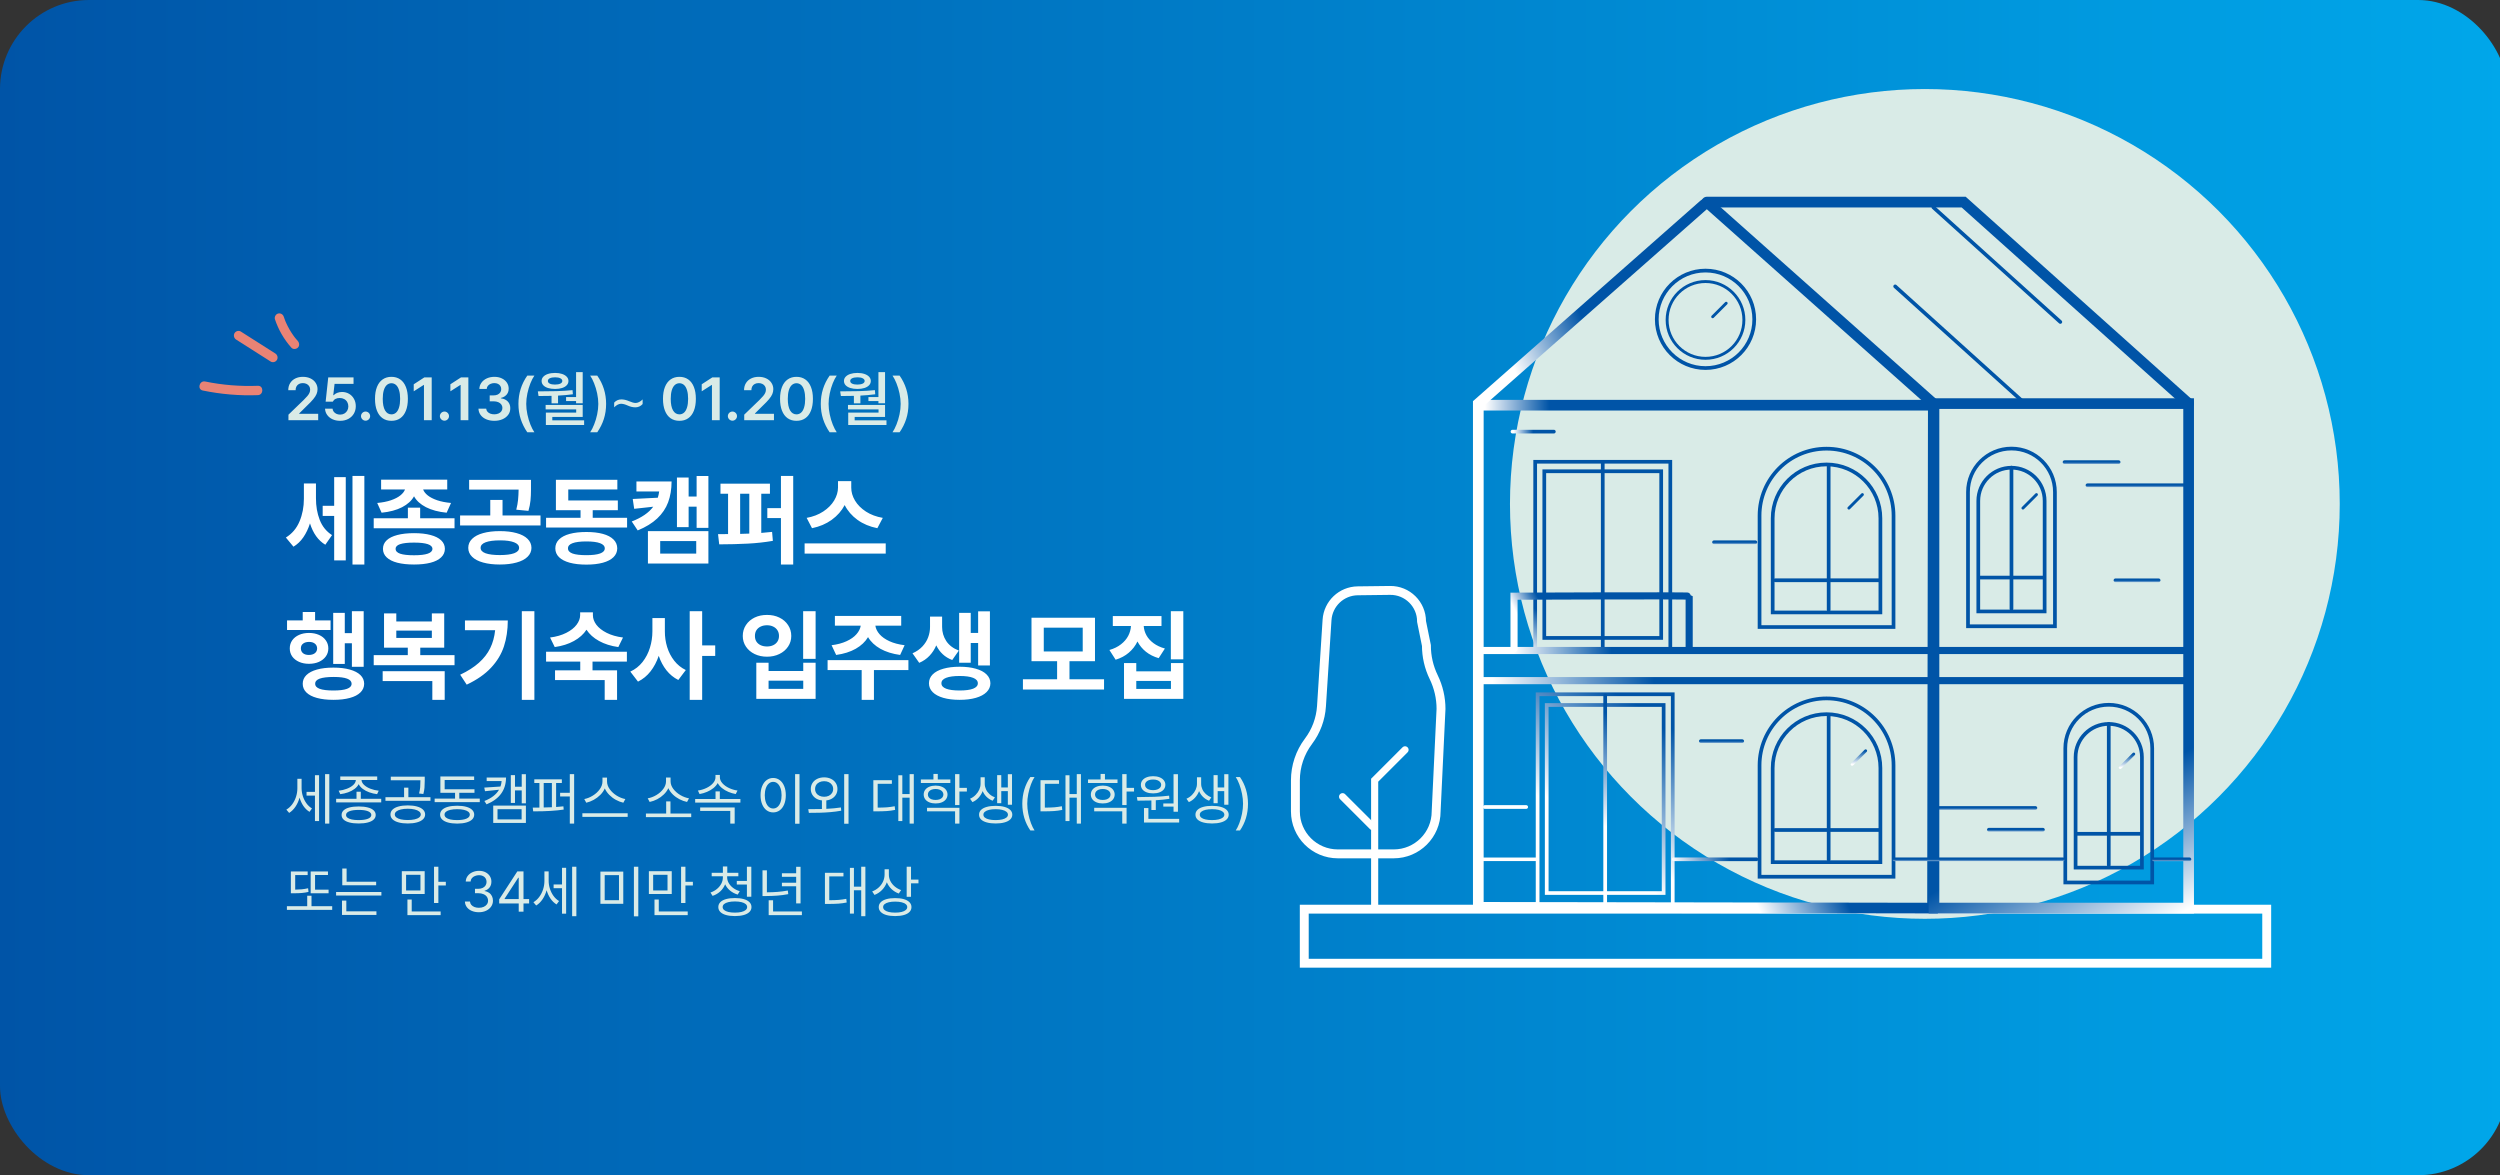 <svg width="702" height="330" viewBox="0 0 702 330" fill="none" xmlns="http://www.w3.org/2000/svg">
<rect x="0" y="0" width="702" height="330" fill="#333333" stroke="none"/>
<rect width="704" height="330" rx="25" fill="url(#paint0_linear_582_547)"/>
<circle cx="540.5" cy="141.5" r="116.5" fill="#D9EBE7"/>
<path d="M84.688 221.328C84.688 222.073 84.805 222.815 85.039 223.555C85.273 224.289 85.609 224.961 86.047 225.57C86.49 226.18 87.01 226.661 87.609 227.016L86.906 227.969C86.25 227.573 85.682 227.026 85.203 226.328C84.729 225.63 84.367 224.846 84.117 223.977C83.857 224.919 83.474 225.766 82.969 226.516C82.463 227.266 81.87 227.849 81.188 228.266L80.406 227.344C81.031 226.979 81.578 226.482 82.047 225.852C82.516 225.216 82.875 224.51 83.125 223.734C83.375 222.958 83.5 222.172 83.5 221.375V218.688H84.688V221.328ZM86.078 222.359H88.438V217.672H89.594V230.562H88.438V223.406H86.078V222.359ZM91.281 217.375H92.469V231.266H91.281V217.375ZM101.312 224.297H107.047V225.312H94.391V224.297H100.109V222.312H101.312V224.297ZM95.094 222.031C95.912 221.943 96.685 221.758 97.414 221.477C98.143 221.195 98.737 220.844 99.195 220.422C99.654 219.995 99.896 219.531 99.922 219.031H95.547V218.031H105.922V219.031H101.516C101.542 219.526 101.784 219.987 102.242 220.414C102.701 220.841 103.294 221.195 104.023 221.477C104.753 221.758 105.526 221.943 106.344 222.031L105.891 223C105.12 222.906 104.385 222.734 103.688 222.484C102.995 222.234 102.388 221.914 101.867 221.523C101.352 221.133 100.969 220.688 100.719 220.188C100.469 220.688 100.083 221.133 99.562 221.523C99.047 221.914 98.443 222.234 97.75 222.484C97.057 222.734 96.323 222.906 95.547 223L95.094 222.031ZM95.922 228.844C95.922 228.333 96.109 227.901 96.484 227.547C96.865 227.188 97.414 226.917 98.133 226.734C98.852 226.547 99.713 226.453 100.719 226.453C101.714 226.453 102.568 226.547 103.281 226.734C103.995 226.917 104.542 227.188 104.922 227.547C105.302 227.901 105.495 228.333 105.5 228.844C105.495 229.354 105.302 229.786 104.922 230.141C104.542 230.5 103.995 230.771 103.281 230.953C102.568 231.141 101.714 231.234 100.719 231.234C99.713 231.234 98.852 231.141 98.133 230.953C97.414 230.771 96.865 230.5 96.484 230.141C96.109 229.786 95.922 229.354 95.922 228.844ZM97.172 228.844C97.167 229.146 97.302 229.404 97.578 229.617C97.854 229.831 98.255 229.995 98.781 230.109C99.307 230.224 99.938 230.281 100.672 230.281C101.802 230.281 102.682 230.156 103.312 229.906C103.943 229.656 104.26 229.302 104.266 228.844C104.26 228.396 103.951 228.047 103.336 227.797C102.721 227.547 101.865 227.422 100.766 227.422C99.625 227.422 98.74 227.547 98.109 227.797C97.479 228.042 97.167 228.391 97.172 228.844ZM114.5 226.156C115.49 226.156 116.349 226.258 117.078 226.461C117.812 226.659 118.378 226.951 118.773 227.336C119.174 227.716 119.375 228.172 119.375 228.703C119.375 229.229 119.174 229.682 118.773 230.062C118.378 230.443 117.812 230.732 117.078 230.93C116.349 231.133 115.49 231.234 114.5 231.234C113.51 231.234 112.648 231.133 111.914 230.93C111.185 230.732 110.622 230.443 110.227 230.062C109.836 229.682 109.641 229.229 109.641 228.703C109.641 228.172 109.836 227.716 110.227 227.336C110.622 226.951 111.185 226.659 111.914 226.461C112.648 226.258 113.51 226.156 114.5 226.156ZM108.234 223.859H113.469V221.172H114.672V223.859H120.875V224.859H108.234V223.859ZM109.734 218.094H119.266V219.266C119.26 220.031 119.237 220.68 119.195 221.211C119.154 221.737 119.047 222.318 118.875 222.953L117.672 222.812C117.839 222.177 117.943 221.607 117.984 221.102C118.026 220.591 118.047 219.979 118.047 219.266V219.094H109.734V218.094ZM110.859 228.703C110.859 229.021 111.008 229.299 111.305 229.539C111.602 229.773 112.023 229.953 112.57 230.078C113.122 230.203 113.766 230.266 114.5 230.266C115.234 230.266 115.875 230.203 116.422 230.078C116.974 229.953 117.398 229.773 117.695 229.539C117.997 229.299 118.151 229.021 118.156 228.703C118.151 228.375 117.997 228.091 117.695 227.852C117.398 227.612 116.974 227.427 116.422 227.297C115.875 227.161 115.234 227.094 114.5 227.094C113.766 227.094 113.122 227.161 112.57 227.297C112.023 227.427 111.602 227.612 111.305 227.852C111.008 228.091 110.859 228.375 110.859 228.703ZM134.719 225.234H122.047V224.25H127.781V222.625H123.656V218.031H133.141V219.016H124.859V221.625H133.234V222.625H128.969V224.25H134.719V225.234ZM123.578 228.75C123.578 228.224 123.768 227.776 124.148 227.406C124.529 227.031 125.078 226.745 125.797 226.547C126.516 226.349 127.375 226.25 128.375 226.25C129.365 226.25 130.216 226.349 130.93 226.547C131.643 226.745 132.19 227.031 132.57 227.406C132.956 227.776 133.151 228.224 133.156 228.75C133.151 229.281 132.958 229.732 132.578 230.102C132.198 230.477 131.648 230.763 130.93 230.961C130.216 231.159 129.365 231.26 128.375 231.266C127.375 231.26 126.516 231.159 125.797 230.961C125.078 230.763 124.529 230.477 124.148 230.102C123.768 229.727 123.578 229.276 123.578 228.75ZM124.828 228.75C124.823 229.068 124.958 229.344 125.234 229.578C125.516 229.807 125.919 229.982 126.445 230.102C126.971 230.221 127.599 230.281 128.328 230.281C129.453 230.281 130.331 230.148 130.961 229.883C131.596 229.617 131.917 229.24 131.922 228.75C131.922 228.432 131.779 228.159 131.492 227.93C131.206 227.701 130.797 227.526 130.266 227.406C129.734 227.281 129.104 227.219 128.375 227.219C127.635 227.219 126.997 227.281 126.461 227.406C125.93 227.526 125.523 227.701 125.242 227.93C124.961 228.159 124.823 228.432 124.828 228.75ZM142.094 218.328C142.083 221.859 140.26 224.37 136.625 225.859L136.016 224.922C137.979 224.156 139.349 223.102 140.125 221.758L136.188 222.172L135.984 221.156L140.531 220.859C140.698 220.406 140.807 219.896 140.859 219.328H136.656V218.328H142.094ZM138.5 226.219H147.672V231.078H138.5V226.219ZM146.469 230.078V227.219H139.703V230.078H146.469ZM143.438 217.656H144.609V220.906H146.5V217.391H147.672V225.578H146.5V221.938H144.609V225.469H143.438V217.656ZM157.766 219.875H156.156V226.602C156.969 226.549 157.651 226.49 158.203 226.422L158.281 227.328C156.099 227.661 153.359 227.828 150.062 227.828H149.719L149.594 226.781C149.958 226.781 150.583 226.776 151.469 226.766V219.875H150.031V218.844H157.766V219.875ZM152.672 226.742C153.438 226.727 154.203 226.703 154.969 226.672V219.875H152.672V226.742ZM157.281 222.625H160V217.375H161.219V231.266H160V223.641H157.281V222.625ZM170.453 219.422C170.453 220.182 170.708 220.914 171.219 221.617C171.729 222.32 172.38 222.919 173.172 223.414C173.969 223.904 174.776 224.224 175.594 224.375L175.031 225.406C174.318 225.24 173.617 224.969 172.93 224.594C172.247 224.219 171.633 223.755 171.086 223.203C170.539 222.651 170.12 222.047 169.828 221.391C169.536 222.047 169.117 222.651 168.57 223.203C168.023 223.75 167.406 224.214 166.719 224.594C166.036 224.969 165.339 225.24 164.625 225.406L164.062 224.375C164.88 224.219 165.682 223.896 166.469 223.406C167.26 222.917 167.909 222.32 168.414 221.617C168.919 220.914 169.172 220.182 169.172 219.422V218.359H170.453V219.422ZM163.531 228.359H176.25V229.375H163.531V228.359ZM194.094 229.453H181.375V228.438H187.062V225.031H188.266V228.438H194.094V229.453ZM181.875 224.172C182.698 224.031 183.505 223.727 184.297 223.258C185.094 222.789 185.745 222.214 186.25 221.531C186.76 220.849 187.016 220.135 187.016 219.391V218.328H188.297V219.391C188.297 220.13 188.552 220.841 189.062 221.523C189.578 222.206 190.237 222.784 191.039 223.258C191.841 223.727 192.651 224.031 193.469 224.172L192.922 225.188C192.203 225.036 191.497 224.784 190.805 224.43C190.112 224.07 189.49 223.625 188.938 223.094C188.385 222.557 187.964 221.966 187.672 221.32C187.375 221.966 186.951 222.555 186.398 223.086C185.852 223.617 185.232 224.065 184.539 224.43C183.846 224.789 183.141 225.042 182.422 225.188L181.875 224.172ZM207.906 225.375H195.203V224.359H200.922V222.219H202.125V224.359H207.906V225.375ZM195.969 221.984C196.797 221.87 197.591 221.633 198.352 221.273C199.112 220.914 199.727 220.469 200.195 219.938C200.669 219.406 200.906 218.844 200.906 218.25V217.594H202.141V218.25C202.141 218.844 202.378 219.406 202.852 219.938C203.326 220.469 203.943 220.914 204.703 221.273C205.469 221.633 206.266 221.87 207.094 221.984L206.594 222.969C205.88 222.844 205.19 222.641 204.523 222.359C203.857 222.073 203.26 221.719 202.734 221.297C202.214 220.87 201.812 220.398 201.531 219.883C201.25 220.404 200.846 220.878 200.32 221.305C199.794 221.727 199.195 222.078 198.523 222.359C197.857 222.641 197.161 222.844 196.438 222.969L195.969 221.984ZM196.609 226.734H206.297V231.266H205.062V227.719H196.609V226.734ZM224.5 231.297H223.266V217.375H224.5V231.297ZM213.562 223.297C213.562 222.328 213.714 221.479 214.016 220.75C214.318 220.016 214.737 219.451 215.273 219.055C215.81 218.654 216.422 218.453 217.109 218.453C217.797 218.453 218.409 218.654 218.945 219.055C219.482 219.451 219.901 220.016 220.203 220.75C220.505 221.479 220.656 222.328 220.656 223.297C220.656 224.266 220.505 225.117 220.203 225.852C219.901 226.581 219.482 227.143 218.945 227.539C218.409 227.93 217.797 228.125 217.109 228.125C216.422 228.125 215.81 227.93 215.273 227.539C214.737 227.143 214.318 226.581 214.016 225.852C213.714 225.117 213.562 224.266 213.562 223.297ZM214.75 223.297C214.75 224.042 214.849 224.698 215.047 225.266C215.245 225.828 215.523 226.263 215.883 226.57C216.242 226.878 216.651 227.031 217.109 227.031C217.573 227.031 217.982 226.878 218.336 226.57C218.695 226.263 218.974 225.828 219.172 225.266C219.37 224.698 219.469 224.042 219.469 223.297C219.469 222.552 219.37 221.898 219.172 221.336C218.974 220.768 218.695 220.328 218.336 220.016C217.982 219.703 217.573 219.547 217.109 219.547C216.651 219.547 216.242 219.703 215.883 220.016C215.523 220.328 215.245 220.768 215.047 221.336C214.849 221.904 214.75 222.557 214.75 223.297ZM231.422 218.281C232.141 218.286 232.781 218.427 233.344 218.703C233.911 218.974 234.354 219.357 234.672 219.852C234.995 220.346 235.156 220.911 235.156 221.547C235.156 222.12 235.023 222.638 234.758 223.102C234.497 223.56 234.13 223.932 233.656 224.219C233.188 224.505 232.646 224.685 232.031 224.758V227.125C233.594 227.047 234.958 226.917 236.125 226.734L236.219 227.641C235.24 227.823 234.224 227.958 233.172 228.047C232.12 228.135 231.146 228.19 230.25 228.211C229.354 228.232 228.312 228.245 227.125 228.25L226.953 227.219C228.589 227.219 229.87 227.203 230.797 227.172V224.758C230.177 224.685 229.63 224.505 229.156 224.219C228.688 223.927 228.323 223.552 228.062 223.094C227.802 222.635 227.672 222.12 227.672 221.547C227.672 220.911 227.831 220.349 228.148 219.859C228.466 219.365 228.909 218.979 229.477 218.703C230.049 218.427 230.698 218.286 231.422 218.281ZM228.875 221.547C228.875 221.969 228.982 222.346 229.195 222.68C229.414 223.013 229.716 223.273 230.102 223.461C230.492 223.643 230.932 223.734 231.422 223.734C231.906 223.734 232.341 223.643 232.727 223.461C233.112 223.273 233.411 223.013 233.625 222.68C233.844 222.346 233.953 221.969 233.953 221.547C233.953 221.12 233.844 220.74 233.625 220.406C233.411 220.073 233.112 219.815 232.727 219.633C232.341 219.451 231.906 219.359 231.422 219.359C230.932 219.359 230.492 219.451 230.102 219.633C229.716 219.815 229.414 220.073 229.195 220.406C228.982 220.74 228.875 221.12 228.875 221.547ZM237.047 217.375H238.266V231.297H237.047V217.375ZM256.594 231.266H255.422V223.984H253.375V230.547H252.25V217.688H253.375V222.969H255.422V217.375H256.594V231.266ZM245.234 219.078H250.438V220.094H246.453V226.781C247.479 226.776 248.349 226.747 249.062 226.695C249.776 226.638 250.5 226.536 251.234 226.391L251.344 227.422C250.562 227.583 249.792 227.69 249.031 227.742C248.271 227.794 247.302 227.823 246.125 227.828H245.234V219.078ZM266.859 219.875H258.578V218.875H262.109V217.312H263.328V218.875H266.859V219.875ZM259.375 223.109C259.375 222.604 259.513 222.164 259.789 221.789C260.065 221.409 260.456 221.117 260.961 220.914C261.466 220.706 262.052 220.599 262.719 220.594C263.38 220.599 263.961 220.706 264.461 220.914C264.966 221.117 265.357 221.409 265.633 221.789C265.914 222.164 266.057 222.604 266.062 223.109C266.057 223.604 265.914 224.042 265.633 224.422C265.357 224.797 264.966 225.089 264.461 225.297C263.956 225.505 263.375 225.609 262.719 225.609C262.057 225.609 261.471 225.505 260.961 225.297C260.456 225.089 260.065 224.797 259.789 224.422C259.513 224.042 259.375 223.604 259.375 223.109ZM260.312 226.828H269.406V231.266H268.188V227.828H260.312V226.828ZM260.547 223.109C260.547 223.411 260.635 223.677 260.812 223.906C260.99 224.135 261.24 224.312 261.562 224.438C261.891 224.562 262.268 224.625 262.695 224.625C263.128 224.625 263.51 224.565 263.844 224.445C264.177 224.32 264.435 224.143 264.617 223.914C264.805 223.685 264.901 223.417 264.906 223.109C264.901 222.797 264.807 222.523 264.625 222.289C264.443 222.055 264.185 221.872 263.852 221.742C263.523 221.612 263.146 221.547 262.719 221.547C262.286 221.547 261.904 221.612 261.57 221.742C261.242 221.872 260.99 222.055 260.812 222.289C260.635 222.523 260.547 222.797 260.547 223.109ZM268.188 217.375H269.406V221.234H271.5V222.266H269.406V226.062H268.188V217.375ZM276.516 220.141C276.521 220.656 276.638 221.161 276.867 221.656C277.096 222.151 277.427 222.596 277.859 222.992C278.292 223.383 278.797 223.688 279.375 223.906L278.734 224.844C278.078 224.589 277.51 224.227 277.031 223.758C276.557 223.289 276.193 222.75 275.938 222.141C275.677 222.823 275.299 223.438 274.805 223.984C274.31 224.531 273.729 224.948 273.062 225.234L272.391 224.281C272.984 224.026 273.503 223.672 273.945 223.219C274.393 222.766 274.737 222.271 274.977 221.734C275.216 221.193 275.339 220.661 275.344 220.141V218.25H276.516V220.141ZM274.922 228.766C274.917 228.245 275.099 227.799 275.469 227.43C275.844 227.055 276.383 226.771 277.086 226.578C277.789 226.38 278.62 226.281 279.578 226.281C280.531 226.281 281.357 226.38 282.055 226.578C282.758 226.771 283.299 227.055 283.68 227.43C284.06 227.799 284.25 228.245 284.25 228.766C284.25 229.281 284.06 229.724 283.68 230.094C283.299 230.464 282.758 230.745 282.055 230.938C281.357 231.135 280.531 231.234 279.578 231.234C278.62 231.234 277.789 231.135 277.086 230.938C276.383 230.745 275.844 230.464 275.469 230.094C275.099 229.724 274.917 229.281 274.922 228.766ZM276.141 228.766C276.135 229.078 276.268 229.349 276.539 229.578C276.815 229.802 277.208 229.974 277.719 230.094C278.234 230.219 278.841 230.281 279.539 230.281C280.247 230.281 280.862 230.221 281.383 230.102C281.904 229.982 282.307 229.807 282.594 229.578C282.88 229.349 283.026 229.078 283.031 228.766C283.026 228.448 282.883 228.174 282.602 227.945C282.32 227.711 281.919 227.531 281.398 227.406C280.883 227.281 280.276 227.219 279.578 227.219C278.87 227.219 278.255 227.281 277.734 227.406C277.219 227.531 276.823 227.711 276.547 227.945C276.271 228.174 276.135 228.448 276.141 228.766ZM280 217.656H281.156V221.125H283V217.391H284.172V225.969H283V222.141H281.156V225.531H280V217.656ZM287.062 225.688C287.078 222.854 287.828 220.359 289.312 218.203H290.5C290.146 218.724 289.812 219.398 289.5 220.227C289.188 221.049 288.935 221.943 288.742 222.906C288.549 223.865 288.453 224.792 288.453 225.688C288.453 226.583 288.549 227.513 288.742 228.477C288.935 229.435 289.188 230.328 289.5 231.156C289.812 231.984 290.146 232.661 290.5 233.188H289.312C288.578 232.12 288.021 230.966 287.641 229.727C287.26 228.487 287.068 227.141 287.062 225.688ZM303.531 231.266H302.359V223.984H300.312V230.547H299.188V217.688H300.312V222.969H302.359V217.375H303.531V231.266ZM292.172 219.078H297.375V220.094H293.391V226.781C294.417 226.776 295.286 226.747 296 226.695C296.714 226.638 297.438 226.536 298.172 226.391L298.281 227.422C297.5 227.583 296.729 227.69 295.969 227.742C295.208 227.794 294.24 227.823 293.062 227.828H292.172V219.078ZM313.797 219.875H305.516V218.875H309.047V217.312H310.266V218.875H313.797V219.875ZM306.312 223.109C306.312 222.604 306.451 222.164 306.727 221.789C307.003 221.409 307.393 221.117 307.898 220.914C308.404 220.706 308.99 220.599 309.656 220.594C310.318 220.599 310.898 220.706 311.398 220.914C311.904 221.117 312.294 221.409 312.57 221.789C312.852 222.164 312.995 222.604 313 223.109C312.995 223.604 312.852 224.042 312.57 224.422C312.294 224.797 311.904 225.089 311.398 225.297C310.893 225.505 310.312 225.609 309.656 225.609C308.995 225.609 308.409 225.505 307.898 225.297C307.393 225.089 307.003 224.797 306.727 224.422C306.451 224.042 306.312 223.604 306.312 223.109ZM307.25 226.828H316.344V231.266H315.125V227.828H307.25V226.828ZM307.484 223.109C307.484 223.411 307.573 223.677 307.75 223.906C307.927 224.135 308.177 224.312 308.5 224.438C308.828 224.562 309.206 224.625 309.633 224.625C310.065 224.625 310.448 224.565 310.781 224.445C311.115 224.32 311.372 224.143 311.555 223.914C311.742 223.685 311.839 223.417 311.844 223.109C311.839 222.797 311.745 222.523 311.562 222.289C311.38 222.055 311.122 221.872 310.789 221.742C310.461 221.612 310.083 221.547 309.656 221.547C309.224 221.547 308.841 221.612 308.508 221.742C308.18 221.872 307.927 222.055 307.75 222.289C307.573 222.523 307.484 222.797 307.484 223.109ZM315.125 217.375H316.344V221.234H318.438V222.266H316.344V226.062H315.125V217.375ZM330.766 227.938H329.531V226.5H326.656V225.609H329.531V217.391H330.766V227.938ZM319.234 223.828C321.094 223.818 322.74 223.789 324.172 223.742C325.604 223.69 326.974 223.583 328.281 223.422L328.359 224.312C327.229 224.49 325.958 224.622 324.547 224.711V227.453H323.312V224.773C322.375 224.81 321.073 224.828 319.406 224.828L319.234 223.828ZM320.359 220.375C320.359 219.896 320.503 219.474 320.789 219.109C321.076 218.74 321.479 218.456 322 218.258C322.521 218.055 323.12 217.953 323.797 217.953C324.469 217.953 325.065 218.055 325.586 218.258C326.107 218.456 326.51 218.74 326.797 219.109C327.089 219.474 327.234 219.896 327.234 220.375C327.234 220.865 327.089 221.292 326.797 221.656C326.51 222.016 326.107 222.294 325.586 222.492C325.07 222.685 324.474 222.781 323.797 222.781C323.115 222.781 322.513 222.685 321.992 222.492C321.471 222.294 321.068 222.016 320.781 221.656C320.5 221.292 320.359 220.865 320.359 220.375ZM321.234 226.906H322.469V229.938H331.109V230.969H321.234V226.906ZM321.531 220.375C321.526 220.672 321.617 220.935 321.805 221.164C321.992 221.388 322.258 221.562 322.602 221.688C322.951 221.812 323.349 221.875 323.797 221.875C324.234 221.875 324.622 221.812 324.961 221.688C325.305 221.562 325.573 221.388 325.766 221.164C325.964 220.935 326.062 220.672 326.062 220.375C326.062 220.083 325.964 219.826 325.766 219.602C325.573 219.372 325.305 219.195 324.961 219.07C324.622 218.945 324.234 218.885 323.797 218.891C323.349 218.885 322.953 218.945 322.609 219.07C322.266 219.195 321.997 219.372 321.805 219.602C321.617 219.826 321.526 220.083 321.531 220.375ZM337.281 220.141C337.286 220.656 337.404 221.161 337.633 221.656C337.862 222.151 338.193 222.596 338.625 222.992C339.057 223.383 339.562 223.688 340.141 223.906L339.5 224.844C338.844 224.589 338.276 224.227 337.797 223.758C337.323 223.289 336.958 222.75 336.703 222.141C336.443 222.823 336.065 223.438 335.57 223.984C335.076 224.531 334.495 224.948 333.828 225.234L333.156 224.281C333.75 224.026 334.268 223.672 334.711 223.219C335.159 222.766 335.503 222.271 335.742 221.734C335.982 221.193 336.104 220.661 336.109 220.141V218.25H337.281V220.141ZM335.688 228.766C335.682 228.245 335.865 227.799 336.234 227.43C336.609 227.055 337.148 226.771 337.852 226.578C338.555 226.38 339.385 226.281 340.344 226.281C341.297 226.281 342.122 226.38 342.82 226.578C343.523 226.771 344.065 227.055 344.445 227.43C344.826 227.799 345.016 228.245 345.016 228.766C345.016 229.281 344.826 229.724 344.445 230.094C344.065 230.464 343.523 230.745 342.82 230.938C342.122 231.135 341.297 231.234 340.344 231.234C339.385 231.234 338.555 231.135 337.852 230.938C337.148 230.745 336.609 230.464 336.234 230.094C335.865 229.724 335.682 229.281 335.688 228.766ZM336.906 228.766C336.901 229.078 337.034 229.349 337.305 229.578C337.581 229.802 337.974 229.974 338.484 230.094C339 230.219 339.607 230.281 340.305 230.281C341.013 230.281 341.628 230.221 342.148 230.102C342.669 229.982 343.073 229.807 343.359 229.578C343.646 229.349 343.792 229.078 343.797 228.766C343.792 228.448 343.648 228.174 343.367 227.945C343.086 227.711 342.685 227.531 342.164 227.406C341.648 227.281 341.042 227.219 340.344 227.219C339.635 227.219 339.021 227.281 338.5 227.406C337.984 227.531 337.589 227.711 337.312 227.945C337.036 228.174 336.901 228.448 336.906 228.766ZM340.766 217.656H341.922V221.125H343.766V217.391H344.938V225.969H343.766V222.141H341.922V225.531H340.766V217.656ZM350.438 225.688C350.432 227.141 350.24 228.487 349.859 229.727C349.479 230.966 348.922 232.12 348.188 233.188H347C347.354 232.661 347.688 231.984 348 231.156C348.312 230.328 348.565 229.435 348.758 228.477C348.951 227.513 349.047 226.583 349.047 225.688C349.047 224.792 348.951 223.865 348.758 222.906C348.565 221.943 348.312 221.049 348 220.227C347.688 219.398 347.354 218.724 347 218.203H348.188C349.672 220.359 350.422 222.854 350.438 225.688ZM92.266 250.828H87.234V244.703H92.094V245.703H88.469V249.828H92.266V250.828ZM80.562 254.469H86.266V251.531H87.469V254.469H93.281V255.484H80.562V254.469ZM81.672 244.703H86.391V245.719H82.891V249.812C83.531 249.807 84.143 249.776 84.727 249.719C85.315 249.661 85.912 249.562 86.516 249.422L86.625 250.453C85.974 250.599 85.344 250.698 84.734 250.75C84.125 250.802 83.456 250.828 82.727 250.828H82.438H81.672V244.703ZM105.625 248.578H96.109V243.891H97.328V247.594H105.625V248.578ZM94.375 250.469H107.094V251.469H94.375V250.469ZM96.031 252.891H97.25V255.906H105.703V256.922H96.031V252.891ZM119.25 251.031H112.828V244.641H119.25V251.031ZM118.062 250.047V245.641H114.031V250.047H118.062ZM114.406 252.594H115.609V255.938H123.734V256.969H114.406V252.594ZM121.875 243.375H123.094V247.609H125.188V248.641H123.094V253.562H121.875V243.375ZM134.484 256.156C133.74 256.156 133.073 256.031 132.484 255.781C131.896 255.531 131.43 255.18 131.086 254.727C130.747 254.268 130.568 253.745 130.547 253.156H131.969C131.995 253.51 132.12 253.82 132.344 254.086C132.568 254.346 132.865 254.549 133.234 254.695C133.604 254.836 134.016 254.906 134.469 254.906C134.964 254.906 135.406 254.823 135.797 254.656C136.188 254.49 136.492 254.255 136.711 253.953C136.935 253.651 137.047 253.307 137.047 252.922C137.042 252.51 136.932 252.146 136.719 251.828C136.505 251.51 136.19 251.263 135.773 251.086C135.362 250.904 134.87 250.812 134.297 250.812H133.375V249.578H134.297C134.75 249.578 135.154 249.497 135.508 249.336C135.862 249.174 136.135 248.948 136.328 248.656C136.526 248.359 136.625 248.021 136.625 247.641C136.625 247.266 136.539 246.938 136.367 246.656C136.195 246.37 135.951 246.148 135.633 245.992C135.315 245.831 134.943 245.75 134.516 245.75C134.109 245.755 133.727 245.831 133.367 245.977C133.013 246.117 132.724 246.323 132.5 246.594C132.281 246.859 132.161 247.172 132.141 247.531H130.781C130.802 246.948 130.982 246.43 131.32 245.977C131.664 245.518 132.117 245.164 132.68 244.914C133.247 244.659 133.865 244.531 134.531 244.531C135.229 244.531 135.839 244.669 136.359 244.945C136.885 245.221 137.289 245.591 137.57 246.055C137.852 246.518 137.99 247.021 137.984 247.562C137.99 248.198 137.82 248.742 137.477 249.195C137.133 249.643 136.661 249.953 136.062 250.125V250.203C136.547 250.276 136.966 250.438 137.32 250.688C137.68 250.932 137.953 251.247 138.141 251.633C138.328 252.013 138.422 252.443 138.422 252.922C138.422 253.531 138.25 254.083 137.906 254.578C137.568 255.068 137.099 255.453 136.5 255.734C135.901 256.016 135.229 256.156 134.484 256.156ZM140.172 252.531L145.266 244.688H147V252.453H148.578V253.688H147V256H145.656V253.688H140.172V252.531ZM145.656 252.453V246.469H145.516L141.688 252.359V252.453H145.656ZM154.062 247.328C154.062 248.073 154.18 248.815 154.414 249.555C154.648 250.289 154.984 250.961 155.422 251.57C155.865 252.18 156.385 252.661 156.984 253.016L156.281 253.969C155.625 253.573 155.057 253.026 154.578 252.328C154.104 251.63 153.742 250.846 153.492 249.977C153.232 250.919 152.849 251.766 152.344 252.516C151.839 253.266 151.245 253.849 150.562 254.266L149.781 253.344C150.406 252.979 150.953 252.482 151.422 251.852C151.891 251.216 152.25 250.51 152.5 249.734C152.75 248.958 152.875 248.172 152.875 247.375V244.688H154.062V247.328ZM155.453 248.359H157.812V243.672H158.969V256.562H157.812V249.406H155.453V248.359ZM160.656 243.375H161.844V257.266H160.656V243.375ZM175.016 253.781H168.594V244.75H175.016V253.781ZM173.812 252.781V245.734H169.797V252.781H173.812ZM178 243.375H179.234V257.297H178V243.375ZM188.625 251.031H182.203V244.641H188.625V251.031ZM187.438 250.047V245.641H183.406V250.047H187.438ZM183.781 252.594H184.984V255.938H193.109V256.969H183.781V252.594ZM191.25 243.375H192.469V247.609H194.562V248.641H192.469V253.562H191.25V243.375ZM204.188 246.359C204.188 246.927 204.339 247.471 204.641 247.992C204.948 248.513 205.37 248.971 205.906 249.367C206.448 249.758 207.057 250.052 207.734 250.25L207.141 251.203C206.333 250.958 205.622 250.586 205.008 250.086C204.398 249.581 203.935 248.987 203.617 248.305C203.32 249.065 202.865 249.732 202.25 250.305C201.635 250.872 200.917 251.292 200.094 251.562L199.5 250.625C200.177 250.396 200.779 250.065 201.305 249.633C201.831 249.201 202.242 248.703 202.539 248.141C202.836 247.573 202.984 246.979 202.984 246.359V246.062H199.844V245.078H202.984V243.312H204.219V245.078H207.328V246.062H204.188V246.359ZM201.703 254.703C201.703 254.172 201.888 253.716 202.258 253.336C202.633 252.951 203.169 252.661 203.867 252.469C204.565 252.271 205.396 252.172 206.359 252.172C207.318 252.172 208.146 252.271 208.844 252.469C209.542 252.661 210.078 252.951 210.453 253.336C210.828 253.716 211.016 254.172 211.016 254.703C211.016 255.234 210.828 255.69 210.453 256.07C210.078 256.451 209.542 256.74 208.844 256.938C208.146 257.135 207.318 257.234 206.359 257.234C205.396 257.234 204.565 257.135 203.867 256.938C203.169 256.74 202.633 256.451 202.258 256.07C201.888 255.69 201.703 255.234 201.703 254.703ZM202.922 254.703C202.922 255.026 203.06 255.305 203.336 255.539C203.612 255.773 204.008 255.953 204.523 256.078C205.039 256.203 205.651 256.266 206.359 256.266C207.062 256.266 207.672 256.203 208.188 256.078C208.708 255.953 209.107 255.773 209.383 255.539C209.659 255.305 209.797 255.026 209.797 254.703C209.797 254.375 209.659 254.094 209.383 253.859C209.107 253.625 208.711 253.445 208.195 253.32C207.68 253.195 207.068 253.13 206.359 253.125C205.651 253.13 205.036 253.195 204.516 253.32C204 253.445 203.604 253.625 203.328 253.859C203.057 254.094 202.922 254.375 202.922 254.703ZM206.891 247.359H209.734V243.375H210.969V251.797H209.734V248.375H206.891V247.359ZM224.797 253.672H223.562V248.859H219.562V247.875H223.562V246.203H219.562V245.219H223.562V243.391H224.797V253.672ZM214.109 244.391H215.344V250.562C216.38 250.557 217.367 250.518 218.305 250.445C219.247 250.372 220.219 250.245 221.219 250.062L221.344 251.078C220.297 251.276 219.289 251.411 218.32 251.484C217.357 251.557 216.302 251.599 215.156 251.609H214.109V244.391ZM215.844 252.797H217.078V255.938H225.172V256.969H215.844V252.797ZM243 257.266H241.828V249.984H239.781V256.547H238.656V243.688H239.781V248.969H241.828V243.375H243V257.266ZM231.641 245.078H236.844V246.094H232.859V252.781C233.885 252.776 234.755 252.747 235.469 252.695C236.182 252.638 236.906 252.536 237.641 252.391L237.75 253.422C236.969 253.583 236.198 253.69 235.438 253.742C234.677 253.794 233.708 253.823 232.531 253.828H231.641V245.078ZM249.594 245.625C249.594 246.245 249.74 246.844 250.031 247.422C250.328 247.995 250.737 248.5 251.258 248.938C251.784 249.375 252.38 249.708 253.047 249.938L252.375 250.906C251.609 250.625 250.935 250.211 250.352 249.664C249.773 249.112 249.331 248.471 249.023 247.742C248.727 248.565 248.279 249.284 247.68 249.898C247.081 250.513 246.375 250.979 245.562 251.297L244.906 250.312C245.594 250.057 246.201 249.69 246.727 249.211C247.253 248.732 247.661 248.177 247.953 247.547C248.245 246.911 248.391 246.24 248.391 245.531V244.094H249.594V245.625ZM246.75 254.703C246.75 254.177 246.935 253.727 247.305 253.352C247.674 252.971 248.206 252.682 248.898 252.484C249.591 252.286 250.411 252.188 251.359 252.188C252.307 252.188 253.122 252.286 253.805 252.484C254.492 252.682 255.018 252.971 255.383 253.352C255.753 253.727 255.938 254.177 255.938 254.703C255.938 255.24 255.755 255.695 255.391 256.07C255.026 256.451 254.5 256.74 253.812 256.938C253.125 257.135 252.307 257.234 251.359 257.234C250.406 257.234 249.583 257.135 248.891 256.938C248.203 256.74 247.674 256.451 247.305 256.07C246.935 255.69 246.75 255.234 246.75 254.703ZM247.984 254.703C247.979 255.026 248.112 255.305 248.383 255.539C248.654 255.773 249.042 255.953 249.547 256.078C250.057 256.203 250.661 256.266 251.359 256.266C252.057 256.266 252.659 256.203 253.164 256.078C253.674 255.953 254.065 255.773 254.336 255.539C254.612 255.305 254.75 255.026 254.75 254.703C254.75 254.391 254.612 254.12 254.336 253.891C254.065 253.656 253.674 253.479 253.164 253.359C252.654 253.234 252.052 253.172 251.359 253.172C250.667 253.172 250.065 253.234 249.555 253.359C249.044 253.484 248.654 253.661 248.383 253.891C248.112 254.12 247.979 254.391 247.984 254.703ZM254.594 243.375H255.812V247H257.906V248.031H255.812V251.828H254.594V243.375Z" fill="#D9EBE7"/>
<path d="M88.723 139.895C88.713 142.118 89.064 144.146 89.775 145.979C90.486 147.811 91.639 149.237 93.234 150.258L91.348 152.965C89.352 151.762 87.916 149.761 87.041 146.963C86.576 148.43 85.961 149.725 85.195 150.846C84.43 151.967 83.5 152.855 82.406 153.512L80.273 150.941C82.014 149.866 83.29 148.357 84.102 146.416C84.922 144.475 85.332 142.355 85.332 140.059V135.766H88.723V139.895ZM90.609 142.027H93.836V133.988H97.09V157.367H93.836V144.871H90.609V142.027ZM98.977 133.633H102.312V158.516H98.977V133.633ZM117.98 145.527H127.633V148.344H104.938V145.527H114.535V142.547H117.98V145.527ZM105.922 141.234C107.408 141.098 108.697 140.842 109.791 140.469C110.894 140.086 111.769 139.635 112.416 139.115C113.072 138.587 113.51 138.026 113.729 137.434H107.016V134.699H125.582V137.434H118.814C119.024 138.026 119.457 138.587 120.113 139.115C120.77 139.635 121.649 140.086 122.752 140.469C123.855 140.842 125.154 141.098 126.648 141.234L125.418 143.969C123.121 143.741 121.189 143.226 119.621 142.424C118.053 141.613 116.932 140.592 116.258 139.361C115.583 140.592 114.467 141.613 112.908 142.424C111.359 143.226 109.44 143.741 107.152 143.969L105.922 141.234ZM107.535 154.113C107.535 153.174 107.882 152.377 108.574 151.721C109.267 151.064 110.265 150.568 111.568 150.23C112.881 149.884 114.444 149.711 116.258 149.711C118.062 149.711 119.612 149.884 120.906 150.23C122.201 150.568 123.189 151.064 123.873 151.721C124.566 152.377 124.917 153.174 124.926 154.113C124.917 155.052 124.566 155.85 123.873 156.506C123.189 157.171 122.201 157.673 120.906 158.01C119.612 158.347 118.062 158.516 116.258 158.516C114.444 158.516 112.881 158.347 111.568 158.01C110.265 157.673 109.267 157.171 108.574 156.506C107.882 155.85 107.535 155.052 107.535 154.113ZM111.09 154.113C111.081 154.724 111.505 155.18 112.361 155.48C113.218 155.772 114.517 155.918 116.258 155.918C119.694 155.918 121.417 155.316 121.426 154.113C121.417 152.947 119.694 152.363 116.258 152.363C114.508 152.363 113.204 152.509 112.348 152.801C111.5 153.083 111.081 153.521 111.09 154.113ZM140.348 149.137C142.161 149.137 143.734 149.324 145.064 149.697C146.395 150.062 147.421 150.6 148.141 151.311C148.861 152.012 149.225 152.855 149.234 153.84C149.225 154.806 148.861 155.64 148.141 156.342C147.421 157.053 146.391 157.59 145.051 157.955C143.72 158.329 142.152 158.516 140.348 158.516C138.552 158.516 136.984 158.329 135.645 157.955C134.314 157.59 133.288 157.053 132.568 156.342C131.848 155.64 131.488 154.806 131.488 153.84C131.488 152.855 131.848 152.012 132.568 151.311C133.288 150.6 134.314 150.062 135.645 149.697C136.984 149.324 138.552 149.137 140.348 149.137ZM129.191 144.734H137.668V140.387H141.113V144.734H151.777V147.551H129.191V144.734ZM131.734 134.754H149.098V136.777V137.502C149.098 138.596 149.052 139.607 148.961 140.537C148.87 141.467 148.678 142.438 148.387 143.449L144.969 143.121C145.224 142.1 145.393 141.171 145.475 140.332C145.557 139.484 145.607 138.536 145.625 137.488H131.734V134.754ZM134.961 153.84C134.952 154.505 135.412 155.011 136.342 155.357C137.281 155.695 138.616 155.863 140.348 155.863C142.079 155.863 143.415 155.695 144.354 155.357C145.292 155.011 145.762 154.505 145.762 153.84C145.762 153.156 145.297 152.637 144.367 152.281C143.447 151.917 142.139 151.734 140.443 151.734C138.675 151.734 137.317 151.912 136.369 152.268C135.421 152.623 134.952 153.147 134.961 153.84ZM176.086 148.125H153.336V145.391H163.016V143.258H156.098V134.727H173.352V137.434H159.57V140.523H173.488V143.258H166.434V145.391H176.086V148.125ZM155.934 153.977C155.934 153.001 156.28 152.172 156.973 151.488C157.665 150.796 158.663 150.271 159.967 149.916C161.279 149.561 162.842 149.383 164.656 149.383C166.452 149.383 167.997 149.561 169.291 149.916C170.585 150.271 171.579 150.796 172.271 151.488C172.964 152.172 173.315 153.001 173.324 153.977C173.315 154.943 172.964 155.768 172.271 156.451C171.579 157.135 170.585 157.654 169.291 158.01C167.997 158.365 166.452 158.543 164.656 158.543C162.842 158.543 161.284 158.365 159.98 158.01C158.677 157.654 157.674 157.135 156.973 156.451C156.28 155.768 155.934 154.943 155.934 153.977ZM159.488 153.977C159.479 154.624 159.903 155.107 160.76 155.426C161.626 155.736 162.924 155.891 164.656 155.891C168.092 155.891 169.815 155.253 169.824 153.977C169.815 153.339 169.373 152.855 168.498 152.527C167.632 152.199 166.352 152.035 164.656 152.035C162.934 152.035 161.639 152.199 160.773 152.527C159.908 152.846 159.479 153.329 159.488 153.977ZM188.582 135.191C188.573 137.379 188.249 139.329 187.611 141.043C186.973 142.747 185.952 144.26 184.549 145.582C183.154 146.895 181.327 148.016 179.066 148.945L177.398 146.43C180.188 145.345 182.197 143.964 183.428 142.287L178.082 142.875L177.672 140.113L184.713 139.758C184.886 139.211 185.014 138.628 185.096 138.008H178.711V135.191H188.582ZM181.938 149.137H198.918V158.242H181.938V149.137ZM195.5 155.453V151.926H185.383V155.453H195.5ZM190.086 134.098H193.367V139.43H195.609V133.66H198.918V148.234H195.609V142.273H193.367V148.016H190.086V134.098ZM216.199 138.637H213.766V149.643C214.805 149.57 215.816 149.474 216.801 149.355L217.02 151.871C214.777 152.263 212.421 152.523 209.951 152.65C207.49 152.778 204.824 152.846 201.953 152.855L201.625 149.984L204.441 149.971V138.637H202.309V135.82H216.199V138.637ZM207.832 149.916C208.689 149.898 209.546 149.87 210.402 149.834V138.637H207.832V149.916ZM215.461 142.684H219.289V133.633H222.734V158.516H219.289V145.473H215.461V142.684ZM239.031 136.914C239.022 138.154 239.373 139.37 240.084 140.564C240.795 141.749 241.82 142.779 243.16 143.654C244.5 144.52 246.077 145.108 247.891 145.418L246.359 148.316C244.227 147.897 242.367 147.118 240.781 145.979C239.204 144.83 238.006 143.445 237.186 141.822C236.347 143.436 235.135 144.816 233.549 145.965C231.972 147.104 230.126 147.888 228.012 148.316L226.508 145.418C228.285 145.099 229.839 144.502 231.17 143.627C232.501 142.752 233.521 141.722 234.232 140.537C234.943 139.343 235.303 138.135 235.312 136.914V135.109H239.031V136.914ZM225.934 152.582H248.711V155.453H225.934V152.582ZM102.121 187.246H98.812V180.629H96.816V186.426H93.562V172.098H96.816V177.785H98.812V171.633H102.121V187.246ZM80.602 174.203H85.004V171.852H88.477V174.203H92.824V176.91H80.602V174.203ZM81.367 182.078C81.367 181.221 81.595 180.465 82.051 179.809C82.516 179.152 83.158 178.642 83.978 178.277C84.799 177.913 85.724 177.73 86.754 177.73C87.802 177.73 88.736 177.913 89.557 178.277C90.377 178.633 91.019 179.143 91.484 179.809C91.958 180.465 92.195 181.221 92.195 182.078C92.195 182.926 91.958 183.678 91.484 184.334C91.019 184.981 90.377 185.487 89.557 185.852C88.736 186.216 87.802 186.398 86.754 186.398C85.724 186.398 84.799 186.216 83.978 185.852C83.158 185.487 82.516 184.981 82.051 184.334C81.595 183.678 81.367 182.926 81.367 182.078ZM84.484 182.051C84.484 182.625 84.685 183.081 85.086 183.418C85.487 183.746 86.029 183.91 86.713 183.91C87.415 183.91 87.975 183.751 88.394 183.432C88.823 183.104 89.042 182.652 89.051 182.078C89.042 181.513 88.832 181.066 88.422 180.738C88.012 180.41 87.469 180.246 86.795 180.246C86.093 180.246 85.533 180.406 85.113 180.725C84.694 181.035 84.484 181.477 84.484 182.051ZM85.004 192.004C85.004 191.056 85.346 190.245 86.029 189.57C86.722 188.887 87.711 188.367 88.996 188.012C90.29 187.647 91.831 187.465 93.617 187.465C95.404 187.465 96.939 187.647 98.225 188.012C99.519 188.367 100.512 188.882 101.205 189.557C101.898 190.231 102.249 191.047 102.258 192.004C102.249 192.952 101.898 193.763 101.205 194.438C100.512 195.121 99.519 195.636 98.225 195.982C96.939 196.338 95.404 196.516 93.617 196.516C91.84 196.516 90.304 196.338 89.01 195.982C87.716 195.636 86.722 195.121 86.029 194.438C85.346 193.763 85.004 192.952 85.004 192.004ZM88.504 192.004C88.495 192.633 88.919 193.107 89.775 193.426C90.641 193.736 91.922 193.891 93.617 193.891C97.026 193.891 98.731 193.262 98.731 192.004C98.731 191.357 98.311 190.878 97.473 190.568C96.643 190.249 95.394 190.09 93.727 190.09C91.977 190.09 90.664 190.245 89.789 190.555C88.923 190.865 88.495 191.348 88.504 192.004ZM127.633 186.781H104.938V183.965H114.508V181.859H107.836V172.234H111.281V174.504H121.262V172.234H124.734V181.859H118.008V183.965H127.633V186.781ZM107.453 188.477H124.871V196.516H121.398V191.238H107.453V188.477ZM121.262 179.125V177.074H111.281V179.125H121.262ZM150.055 196.516H146.527V171.633H150.055V196.516ZM129.219 189.461C131.342 188.458 133.092 187.342 134.469 186.111C135.854 184.881 136.911 183.518 137.641 182.023C138.379 180.52 138.844 178.833 139.035 176.965H130.559V174.23H142.59C142.581 176.892 142.221 179.312 141.51 181.49C140.799 183.669 139.591 185.669 137.887 187.492C136.191 189.315 133.913 190.901 131.051 192.25L129.219 189.461ZM166.488 172.754C166.488 173.665 166.812 174.559 167.459 175.434C168.115 176.299 169.081 177.056 170.357 177.703C171.633 178.35 173.16 178.788 174.938 179.016L173.625 181.695C171.547 181.404 169.742 180.834 168.211 179.986C166.68 179.139 165.504 178.086 164.684 176.828C163.872 178.086 162.701 179.139 161.17 179.986C159.639 180.834 157.839 181.404 155.77 181.695L154.457 179.016C156.225 178.788 157.743 178.35 159.01 177.703C160.286 177.056 161.252 176.295 161.908 175.42C162.564 174.545 162.897 173.656 162.906 172.754V171.934H166.488V172.754ZM153.336 183.008H176.031V185.77H166.379V188.23H173.27V196.516H169.797V190.965H155.852V188.23H162.934V185.77H153.336V183.008ZM186.695 177.266C186.686 178.788 186.9 180.264 187.338 181.695C187.775 183.117 188.436 184.393 189.32 185.523C190.204 186.654 191.289 187.529 192.574 188.148L190.469 190.938C189.174 190.29 188.067 189.388 187.146 188.23C186.226 187.064 185.501 185.706 184.973 184.156C184.408 185.824 183.637 187.283 182.662 188.531C181.687 189.771 180.516 190.728 179.148 191.402L176.988 188.586C178.346 187.966 179.49 187.068 180.42 185.893C181.35 184.708 182.042 183.372 182.498 181.887C182.963 180.392 183.195 178.852 183.195 177.266V173.547H186.695V177.266ZM193.668 171.633H197.168V181.23H200.832V184.184H197.168V196.516H193.668V171.633ZM229.023 185.004H225.523V171.633H229.023V185.004ZM208.57 178.578C208.57 177.43 208.867 176.409 209.459 175.516C210.051 174.613 210.863 173.911 211.893 173.41C212.932 172.909 214.094 172.663 215.379 172.672C216.655 172.663 217.808 172.909 218.838 173.41C219.877 173.911 220.693 174.613 221.285 175.516C221.887 176.409 222.188 177.43 222.188 178.578C222.188 179.69 221.887 180.688 221.285 181.572C220.693 182.456 219.877 183.149 218.838 183.65C217.808 184.152 216.655 184.402 215.379 184.402C214.094 184.402 212.932 184.152 211.893 183.65C210.863 183.149 210.051 182.456 209.459 181.572C208.867 180.688 208.57 179.69 208.57 178.578ZM211.988 178.578C211.979 179.18 212.116 179.704 212.398 180.15C212.69 180.597 213.091 180.939 213.602 181.176C214.121 181.413 214.714 181.531 215.379 181.531C216.026 181.531 216.6 181.413 217.102 181.176C217.612 180.939 218.013 180.597 218.305 180.15C218.596 179.704 218.742 179.18 218.742 178.578C218.742 177.967 218.596 177.434 218.305 176.979C218.013 176.523 217.612 176.176 217.102 175.939C216.6 175.693 216.026 175.57 215.379 175.57C214.714 175.57 214.121 175.693 213.602 175.939C213.091 176.176 212.69 176.523 212.398 176.979C212.116 177.434 211.979 177.967 211.988 178.578ZM212.371 186.098H215.816V188.422H225.551V186.098H229.023V196.242H212.371V186.098ZM225.551 193.426V191.129H215.816V193.426H225.551ZM255.082 188.148H245.402V196.516H241.957V188.148H232.387V185.359H255.082V188.148ZM233.508 181.176C235.121 180.975 236.52 180.602 237.705 180.055C238.899 179.508 239.829 178.852 240.494 178.086C241.169 177.32 241.57 176.518 241.697 175.68H234.438V172.945H253.059V175.68H245.799C245.917 176.518 246.309 177.32 246.975 178.086C247.64 178.852 248.57 179.508 249.764 180.055C250.958 180.602 252.375 180.975 254.016 181.176L252.758 183.91C250.607 183.618 248.757 183.04 247.207 182.174C245.667 181.299 244.514 180.21 243.748 178.906C242.973 180.21 241.82 181.299 240.289 182.174C238.758 183.04 236.926 183.618 234.793 183.91L233.508 181.176ZM264.543 176.062C264.543 177.493 264.93 178.806 265.705 180C266.489 181.185 267.669 182.078 269.246 182.68L267.387 185.332C266.348 184.94 265.454 184.393 264.707 183.691C263.96 182.99 263.358 182.165 262.902 181.217C262.428 182.338 261.79 183.318 260.988 184.156C260.195 184.995 259.238 185.651 258.117 186.125L256.23 183.445C257.352 182.953 258.281 182.311 259.02 181.518C259.758 180.725 260.296 179.863 260.633 178.934C260.979 177.995 261.152 177.038 261.152 176.062V173.137H264.543V176.062ZM260.852 191.867C260.852 190.91 261.198 190.081 261.891 189.379C262.592 188.677 263.59 188.144 264.885 187.779C266.188 187.406 267.715 187.219 269.465 187.219C271.206 187.219 272.723 187.406 274.018 187.779C275.321 188.144 276.324 188.677 277.025 189.379C277.736 190.081 278.096 190.91 278.105 191.867C278.096 192.815 277.736 193.64 277.025 194.342C276.324 195.044 275.321 195.581 274.018 195.955C272.723 196.329 271.206 196.516 269.465 196.516C267.715 196.516 266.188 196.329 264.885 195.955C263.59 195.581 262.592 195.044 261.891 194.342C261.198 193.64 260.852 192.815 260.852 191.867ZM264.352 191.867C264.342 192.533 264.78 193.038 265.664 193.385C266.548 193.722 267.815 193.891 269.465 193.891C271.105 193.891 272.368 193.722 273.252 193.385C274.136 193.038 274.578 192.533 274.578 191.867C274.578 191.193 274.136 190.682 273.252 190.336C272.368 189.99 271.105 189.816 269.465 189.816C267.815 189.816 266.548 189.99 265.664 190.336C264.78 190.682 264.342 191.193 264.352 191.867ZM269.328 172.098H272.582V177.73H274.66V171.66H277.969V186.863H274.66V180.547H272.582V186.098H269.328V172.098ZM310.016 193.617H287.238V190.746H296.836V185.66H289.645V173.465H307.473V185.66H300.309V190.746H310.016V193.617ZM304.027 182.926V176.254H293.09V182.926H304.027ZM326.148 175.789H321.158C321.213 176.701 321.468 177.571 321.924 178.4C322.38 179.23 323.045 179.968 323.92 180.615C324.795 181.262 325.857 181.759 327.105 182.105L325.355 184.812C323.97 184.411 322.776 183.81 321.773 183.008C320.771 182.197 319.978 181.235 319.395 180.123C318.82 181.335 318.014 182.383 316.975 183.268C315.945 184.152 314.71 184.812 313.27 185.25L311.52 182.516C312.796 182.151 313.876 181.622 314.76 180.93C315.653 180.237 316.332 179.449 316.797 178.564C317.262 177.68 317.521 176.755 317.576 175.789H312.477V173H326.148V175.789ZM315.621 186.18H319.066V188.504H328.801V186.18H332.273V196.242H315.621V186.18ZM328.801 193.453V191.211H319.066V193.453H328.801ZM328.773 171.633H332.273V185.141H328.773V171.633Z" fill="white"/>
<path d="M80.996 116.439L85.246 112.339C85.705 111.88 86.06 111.503 86.309 111.21C86.563 110.911 86.757 110.618 86.89 110.33C87.022 110.037 87.089 109.727 87.089 109.4C87.089 109.035 86.998 108.714 86.815 108.438C86.638 108.161 86.392 107.948 86.076 107.798C85.766 107.649 85.418 107.574 85.03 107.574C84.621 107.574 84.261 107.657 83.951 107.823C83.647 107.984 83.412 108.213 83.246 108.512C83.085 108.811 83.005 109.162 83.005 109.566H80.946C80.946 108.819 81.118 108.164 81.461 107.599C81.81 107.029 82.294 106.589 82.914 106.279C83.539 105.969 84.25 105.814 85.047 105.814C85.855 105.814 86.569 105.964 87.189 106.263C87.814 106.562 88.298 106.977 88.641 107.508C88.99 108.034 89.164 108.631 89.164 109.301C89.159 109.766 89.067 110.214 88.89 110.646C88.713 111.072 88.409 111.548 87.977 112.073C87.545 112.599 86.934 113.235 86.143 113.982L84.001 116.107V116.19H89.347V118H80.996V116.439ZM95.506 118.166C94.715 118.166 94.001 118.019 93.364 117.726C92.733 117.433 92.233 117.026 91.862 116.506C91.491 115.986 91.295 115.399 91.272 114.746H93.381C93.403 115.062 93.511 115.347 93.705 115.601C93.898 115.856 94.153 116.058 94.468 116.207C94.784 116.351 95.13 116.423 95.506 116.423C95.949 116.423 96.344 116.323 96.693 116.124C97.047 115.919 97.321 115.643 97.515 115.294C97.714 114.945 97.814 114.552 97.814 114.115C97.814 113.661 97.711 113.255 97.506 112.895C97.302 112.535 97.017 112.256 96.651 112.057C96.286 111.857 95.871 111.758 95.406 111.758C94.46 111.758 93.807 112.101 93.447 112.787H91.439L92.169 105.98H99.274V107.79H93.945L93.58 110.978H93.696C93.934 110.706 94.261 110.488 94.676 110.322C95.091 110.156 95.539 110.07 96.02 110.064C96.757 110.064 97.421 110.236 98.013 110.579C98.605 110.922 99.067 111.398 99.399 112.007C99.737 112.61 99.905 113.291 99.905 114.049C99.905 114.84 99.72 115.549 99.349 116.174C98.978 116.799 98.458 117.289 97.789 117.643C97.119 117.992 96.358 118.166 95.506 118.166ZM102.661 118.133C102.429 118.133 102.213 118.075 102.014 117.958C101.814 117.842 101.657 117.685 101.541 117.485C101.424 117.286 101.366 117.07 101.366 116.838C101.366 116.611 101.424 116.401 101.541 116.207C101.657 116.008 101.814 115.85 102.014 115.734C102.213 115.618 102.429 115.56 102.661 115.56C102.888 115.56 103.098 115.618 103.292 115.734C103.491 115.85 103.649 116.008 103.765 116.207C103.881 116.401 103.939 116.611 103.939 116.838C103.939 117.07 103.881 117.286 103.765 117.485C103.649 117.685 103.491 117.842 103.292 117.958C103.098 118.075 102.888 118.133 102.661 118.133ZM109.916 118.166C108.953 118.166 108.126 117.925 107.434 117.444C106.742 116.957 106.214 116.251 105.849 115.327C105.483 114.403 105.301 113.291 105.301 111.99C105.301 110.695 105.483 109.586 105.849 108.662C106.219 107.732 106.751 107.026 107.442 106.545C108.134 106.058 108.959 105.814 109.916 105.814C110.873 105.814 111.698 106.058 112.39 106.545C113.081 107.026 113.61 107.732 113.975 108.662C114.346 109.586 114.531 110.695 114.531 111.99C114.531 113.291 114.346 114.406 113.975 115.335C113.61 116.26 113.081 116.962 112.39 117.444C111.703 117.925 110.879 118.166 109.916 118.166ZM107.476 111.99C107.476 113.412 107.689 114.494 108.115 115.236C108.546 115.977 109.147 116.351 109.916 116.356C110.42 116.351 110.854 116.185 111.219 115.858C111.584 115.532 111.864 115.042 112.058 114.389C112.257 113.736 112.356 112.937 112.356 111.99C112.356 111.049 112.257 110.253 112.058 109.6C111.864 108.941 111.584 108.446 111.219 108.114C110.854 107.782 110.42 107.613 109.916 107.607C109.412 107.613 108.978 107.782 108.613 108.114C108.248 108.446 107.965 108.941 107.766 109.6C107.572 110.253 107.476 111.049 107.476 111.99ZM121.222 118H119.047V108.089H118.98L116.175 109.882V107.906L119.146 105.98H121.222V118ZM124.808 118.133C124.575 118.133 124.359 118.075 124.16 117.958C123.961 117.842 123.803 117.685 123.687 117.485C123.571 117.286 123.513 117.07 123.513 116.838C123.513 116.611 123.571 116.401 123.687 116.207C123.803 116.008 123.961 115.85 124.16 115.734C124.359 115.618 124.575 115.56 124.808 115.56C125.035 115.56 125.245 115.618 125.438 115.734C125.638 115.85 125.795 116.008 125.912 116.207C126.028 116.401 126.086 116.611 126.086 116.838C126.086 117.07 126.028 117.286 125.912 117.485C125.795 117.685 125.638 117.842 125.438 117.958C125.245 118.075 125.035 118.133 124.808 118.133ZM131.515 118H129.34V108.089H129.273L126.468 109.882V107.906L129.439 105.98H131.515V118ZM138.803 118.166C137.956 118.166 137.198 118.022 136.528 117.734C135.859 117.447 135.333 117.043 134.951 116.522C134.569 116.002 134.37 115.41 134.354 114.746H136.528C136.545 115.062 136.656 115.341 136.86 115.584C137.065 115.828 137.336 116.016 137.674 116.149C138.011 116.276 138.388 116.34 138.803 116.34C139.24 116.34 139.63 116.265 139.973 116.116C140.322 115.966 140.593 115.756 140.787 115.485C140.98 115.214 141.077 114.901 141.077 114.547C141.077 114.187 140.978 113.869 140.778 113.592C140.579 113.31 140.291 113.089 139.915 112.928C139.539 112.768 139.096 112.688 138.587 112.688H137.508V111.027H138.587C139.007 111.027 139.381 110.955 139.708 110.812C140.04 110.662 140.294 110.455 140.471 110.189C140.654 109.918 140.745 109.611 140.745 109.268C140.745 108.936 140.665 108.642 140.504 108.388C140.349 108.128 140.125 107.928 139.832 107.79C139.544 107.646 139.207 107.574 138.819 107.574C138.443 107.574 138.092 107.643 137.765 107.782C137.444 107.915 137.184 108.105 136.985 108.354C136.791 108.604 136.689 108.891 136.678 109.218H134.603C134.619 108.559 134.816 107.973 135.192 107.458C135.568 106.938 136.075 106.534 136.711 106.246C137.347 105.958 138.056 105.814 138.836 105.814C139.627 105.814 140.327 105.964 140.936 106.263C141.545 106.556 142.015 106.957 142.347 107.466C142.679 107.975 142.842 108.537 142.837 109.151C142.842 109.594 142.754 109.995 142.571 110.355C142.389 110.709 142.131 111.005 141.799 111.243C141.467 111.481 141.083 111.647 140.646 111.741V111.841C141.204 111.913 141.683 112.076 142.082 112.331C142.48 112.585 142.782 112.912 142.986 113.31C143.191 113.708 143.291 114.16 143.285 114.663C143.291 115.333 143.1 115.933 142.712 116.464C142.331 116.996 141.797 117.413 141.11 117.718C140.43 118.017 139.66 118.166 138.803 118.166ZM145.576 113.418C145.576 110.485 146.406 107.834 148.066 105.466H150.059C149.666 106.03 149.292 106.752 148.938 107.632C148.589 108.507 148.307 109.453 148.091 110.471C147.875 111.484 147.768 112.466 147.768 113.418C147.768 114.37 147.875 115.355 148.091 116.373C148.307 117.391 148.589 118.338 148.938 119.212C149.292 120.092 149.666 120.817 150.059 121.387H148.066C147.258 120.225 146.641 118.985 146.215 117.668C145.789 116.351 145.576 114.934 145.576 113.418ZM163.622 113.235H161.763V112.621H158.957V111.492H161.763V104.486H163.622V113.235ZM151.021 109.898C152.925 109.898 154.666 109.876 156.243 109.832C157.825 109.788 159.333 109.694 160.767 109.55L160.866 110.712C159.51 110.895 158.121 111.019 156.699 111.085V113.252H154.873V111.16C154.004 111.182 153.058 111.193 152.034 111.193H151.221L151.021 109.898ZM152.084 106.977C152.084 106.528 152.239 106.135 152.549 105.798C152.864 105.455 153.307 105.189 153.877 105.001C154.452 104.813 155.117 104.719 155.869 104.719C156.605 104.719 157.255 104.813 157.82 105.001C158.39 105.189 158.833 105.455 159.148 105.798C159.463 106.135 159.621 106.528 159.621 106.977C159.621 107.436 159.463 107.834 159.148 108.172C158.833 108.509 158.393 108.77 157.828 108.952C157.264 109.129 156.611 109.218 155.869 109.218C155.111 109.218 154.447 109.129 153.877 108.952C153.307 108.77 152.864 108.509 152.549 108.172C152.239 107.834 152.084 107.436 152.084 106.977ZM153.213 113.7H163.622V117.07H155.089V118.033H164.021V119.345H153.279V115.858H161.796V114.962H153.213V113.7ZM153.844 106.977C153.833 107.286 154.004 107.533 154.358 107.715C154.718 107.898 155.208 107.989 155.828 107.989C156.464 107.989 156.968 107.901 157.338 107.724C157.709 107.541 157.895 107.292 157.895 106.977C157.895 106.667 157.715 106.418 157.355 106.229C156.995 106.041 156.511 105.947 155.902 105.947C155.26 105.947 154.754 106.039 154.383 106.221C154.018 106.404 153.838 106.656 153.844 106.977ZM170.196 113.418C170.196 114.934 169.983 116.351 169.557 117.668C169.131 118.985 168.514 120.225 167.706 121.387H165.714C166.107 120.817 166.478 120.092 166.826 119.212C167.18 118.338 167.465 117.391 167.681 116.373C167.897 115.355 168.005 114.37 168.005 113.418C168.005 112.466 167.897 111.484 167.681 110.471C167.465 109.453 167.18 108.507 166.826 107.632C166.478 106.752 166.107 106.03 165.714 105.466H167.706C169.366 107.834 170.196 110.485 170.196 113.418ZM172.458 114.379V113.053C173.002 112.458 173.682 112.152 174.481 112.152C175.161 112.152 175.875 112.322 176.623 112.645C177.371 112.968 178 113.155 178.493 113.155C179.088 113.155 179.853 112.781 180.448 112.152V113.461C179.887 114.073 179.207 114.379 178.408 114.379C177.694 114.379 176.98 114.209 176.249 113.869C175.535 113.546 174.906 113.376 174.379 113.376C173.784 113.376 173.07 113.75 172.458 114.379ZM190.782 118.166C189.819 118.166 188.992 117.925 188.3 117.444C187.609 116.957 187.08 116.251 186.715 115.327C186.35 114.403 186.167 113.291 186.167 111.99C186.167 110.695 186.35 109.586 186.715 108.662C187.086 107.732 187.617 107.026 188.309 106.545C189 106.058 189.825 105.814 190.782 105.814C191.74 105.814 192.564 106.058 193.256 106.545C193.948 107.026 194.476 107.732 194.841 108.662C195.212 109.586 195.397 110.695 195.397 111.99C195.397 113.291 195.212 114.406 194.841 115.335C194.476 116.26 193.948 116.962 193.256 117.444C192.57 117.925 191.745 118.166 190.782 118.166ZM188.342 111.99C188.342 113.412 188.555 114.494 188.981 115.236C189.413 115.977 190.013 116.351 190.782 116.356C191.286 116.351 191.72 116.185 192.085 115.858C192.451 115.532 192.73 115.042 192.924 114.389C193.123 113.736 193.223 112.937 193.223 111.99C193.223 111.049 193.123 110.253 192.924 109.6C192.73 108.941 192.451 108.446 192.085 108.114C191.72 107.782 191.286 107.613 190.782 107.607C190.279 107.613 189.844 107.782 189.479 108.114C189.114 108.446 188.832 108.941 188.632 109.6C188.439 110.253 188.342 111.049 188.342 111.99ZM202.088 118H199.913V108.089H199.847L197.041 109.882V107.906L200.013 105.98H202.088V118ZM205.674 118.133C205.441 118.133 205.226 118.075 205.026 117.958C204.827 117.842 204.669 117.685 204.553 117.485C204.437 117.286 204.379 117.07 204.379 116.838C204.379 116.611 204.437 116.401 204.553 116.207C204.669 116.008 204.827 115.85 205.026 115.734C205.226 115.618 205.441 115.56 205.674 115.56C205.901 115.56 206.111 115.618 206.305 115.734C206.504 115.85 206.662 116.008 206.778 116.207C206.894 116.401 206.952 116.611 206.952 116.838C206.952 117.07 206.894 117.286 206.778 117.485C206.662 117.685 206.504 117.842 206.305 117.958C206.111 118.075 205.901 118.133 205.674 118.133ZM208.978 116.439L213.228 112.339C213.687 111.88 214.041 111.503 214.29 111.21C214.545 110.911 214.738 110.618 214.871 110.33C215.004 110.037 215.07 109.727 215.07 109.4C215.07 109.035 214.979 108.714 214.796 108.438C214.619 108.161 214.373 107.948 214.058 107.798C213.748 107.649 213.399 107.574 213.012 107.574C212.602 107.574 212.243 107.657 211.933 107.823C211.628 107.984 211.393 108.213 211.227 108.512C211.067 108.811 210.986 109.162 210.986 109.566H208.928C208.928 108.819 209.099 108.164 209.442 107.599C209.791 107.029 210.275 106.589 210.895 106.279C211.52 105.969 212.231 105.814 213.028 105.814C213.836 105.814 214.55 105.964 215.17 106.263C215.795 106.562 216.279 106.977 216.623 107.508C216.971 108.034 217.146 108.631 217.146 109.301C217.14 109.766 217.049 110.214 216.872 110.646C216.694 111.072 216.39 111.548 215.958 112.073C215.527 112.599 214.915 113.235 214.124 113.982L211.982 116.107V116.19H217.328V118H208.978V116.439ZM223.653 118.166C222.69 118.166 221.863 117.925 221.171 117.444C220.48 116.957 219.951 116.251 219.586 115.327C219.221 114.403 219.038 113.291 219.038 111.99C219.038 110.695 219.221 109.586 219.586 108.662C219.957 107.732 220.488 107.026 221.18 106.545C221.871 106.058 222.696 105.814 223.653 105.814C224.611 105.814 225.435 106.058 226.127 106.545C226.819 107.026 227.347 107.732 227.712 108.662C228.083 109.586 228.269 110.695 228.269 111.99C228.269 113.291 228.083 114.406 227.712 115.335C227.347 116.26 226.819 116.962 226.127 117.444C225.441 117.925 224.616 118.166 223.653 118.166ZM221.213 111.99C221.213 113.412 221.426 114.494 221.852 115.236C222.284 115.977 222.884 116.351 223.653 116.356C224.157 116.351 224.591 116.185 224.957 115.858C225.322 115.532 225.601 115.042 225.795 114.389C225.994 113.736 226.094 112.937 226.094 111.99C226.094 111.049 225.994 110.253 225.795 109.6C225.601 108.941 225.322 108.446 224.957 108.114C224.591 107.782 224.157 107.613 223.653 107.607C223.15 107.613 222.715 107.782 222.35 108.114C221.985 108.446 221.703 108.941 221.503 109.6C221.31 110.253 221.213 111.049 221.213 111.99ZM230.477 113.418C230.477 110.485 231.307 107.834 232.967 105.466H234.959C234.566 106.03 234.193 106.752 233.838 107.632C233.49 108.507 233.208 109.453 232.992 110.471C232.776 111.484 232.668 112.466 232.668 113.418C232.668 114.37 232.776 115.355 232.992 116.373C233.208 117.391 233.49 118.338 233.838 119.212C234.193 120.092 234.566 120.817 234.959 121.387H232.967C232.159 120.225 231.542 118.985 231.116 117.668C230.69 116.351 230.477 114.934 230.477 113.418ZM248.522 113.235H246.663V112.621H243.857V111.492H246.663V104.486H248.522V113.235ZM235.922 109.898C237.826 109.898 239.566 109.876 241.143 109.832C242.726 109.788 244.234 109.694 245.667 109.55L245.767 110.712C244.411 110.895 243.022 111.019 241.6 111.085V113.252H239.773V111.16C238.905 111.182 237.958 111.193 236.935 111.193H236.121L235.922 109.898ZM236.984 106.977C236.984 106.528 237.139 106.135 237.449 105.798C237.765 105.455 238.207 105.189 238.777 105.001C239.353 104.813 240.017 104.719 240.77 104.719C241.506 104.719 242.156 104.813 242.72 105.001C243.29 105.189 243.733 105.455 244.048 105.798C244.364 106.135 244.521 106.528 244.521 106.977C244.521 107.436 244.364 107.834 244.048 108.172C243.733 108.509 243.293 108.77 242.729 108.952C242.164 109.129 241.511 109.218 240.77 109.218C240.011 109.218 239.347 109.129 238.777 108.952C238.207 108.77 237.765 108.509 237.449 108.172C237.139 107.834 236.984 107.436 236.984 106.977ZM238.113 113.7H248.522V117.07H239.989V118.033H248.921V119.345H238.18V115.858H246.696V114.962H238.113V113.7ZM238.744 106.977C238.733 107.286 238.905 107.533 239.259 107.715C239.618 107.898 240.108 107.989 240.728 107.989C241.364 107.989 241.868 107.901 242.239 107.724C242.61 107.541 242.795 107.292 242.795 106.977C242.795 106.667 242.615 106.418 242.255 106.229C241.896 106.041 241.411 105.947 240.803 105.947C240.161 105.947 239.654 106.039 239.284 106.221C238.918 106.404 238.739 106.656 238.744 106.977ZM255.097 113.418C255.097 114.934 254.884 116.351 254.458 117.668C254.031 118.985 253.414 120.225 252.606 121.387H250.614C251.007 120.817 251.378 120.092 251.727 119.212C252.081 118.338 252.366 117.391 252.582 116.373C252.797 115.355 252.905 114.37 252.905 113.418C252.905 112.466 252.797 111.484 252.582 110.471C252.366 109.453 252.081 108.507 251.727 107.632C251.378 106.752 251.007 106.03 250.614 105.466H252.606C254.267 107.834 255.097 110.485 255.097 113.418Z" fill="#D9EBE7"/>
<g clip-path="url(#clip0_582_547)">
<path d="M72.417 110.954C67.221 111.153 62.023 110.704 56.927 109.654C55.303 109.319 55.991 106.791 57.612 107.125C62.486 108.13 67.449 108.522 72.417 108.332C74.075 108.268 74.073 110.89 72.417 110.954Z" fill="#E98375"/>
<path d="M76.009 101.524C72.777 99.468 69.545 97.412 66.312 95.357C65.723 94.982 65.492 94.187 65.85 93.563C66.194 92.965 67.021 92.716 67.613 93.093C70.845 95.148 74.078 97.204 77.31 99.26C77.899 99.635 78.13 100.43 77.772 101.054C77.428 101.652 76.602 101.901 76.009 101.524Z" fill="#E98375"/>
<path d="M81.809 97.618C79.749 95.306 78.19 92.606 77.202 89.651C76.985 89.001 77.451 88.189 78.102 88.038C78.817 87.873 79.454 88.258 79.687 88.954C79.794 89.275 79.907 89.593 80.029 89.908C80.059 89.987 80.091 90.066 80.121 90.144C80.27 90.519 80.068 90.028 80.161 90.241C80.228 90.396 80.294 90.551 80.364 90.705C80.652 91.339 80.97 91.959 81.319 92.561C81.656 93.144 82.022 93.712 82.414 94.259C82.511 94.396 82.611 94.532 82.712 94.666C82.604 94.524 82.737 94.695 82.78 94.751C82.832 94.817 82.885 94.883 82.937 94.948C83.162 95.226 83.394 95.498 83.631 95.764C84.084 96.272 84.161 97.123 83.631 97.618C83.138 98.079 82.293 98.161 81.809 97.618Z" fill="#E98375"/>
</g>
<path d="M469.707 194.955H431.762V254.611H469.707V194.955Z" stroke="url(#paint1_linear_582_547)" stroke-width="1.042" stroke-miterlimit="10" stroke-linecap="round"/>
<path d="M467.148 197.967H434.32V250.765H467.148V197.967Z" stroke="url(#paint2_linear_582_547)" stroke-width="1.042" stroke-miterlimit="10" stroke-linecap="round"/>
<path d="M450.734 195.279V253.851" stroke="url(#paint3_linear_582_547)" stroke-width="1.042" stroke-miterlimit="10" stroke-linecap="round"/>
<path d="M469.024 129.662H431.078V182.544H469.024V129.662Z" stroke="url(#paint4_linear_582_547)" stroke-width="1.042" stroke-miterlimit="10" stroke-linecap="round"/>
<path d="M466.465 132.332H433.637V179.134H466.465V132.332Z" stroke="url(#paint5_linear_582_547)" stroke-width="1.042" stroke-miterlimit="10" stroke-linecap="round"/>
<path d="M450.051 129.949V181.87" stroke="url(#paint6_linear_582_547)" stroke-width="1.042" stroke-miterlimit="10" stroke-linecap="round"/>
<path d="M494.082 246.192H531.704V214.923C531.704 204.534 523.282 196.112 512.893 196.112C502.504 196.112 494.082 204.534 494.082 214.923V246.192Z" stroke="url(#paint7_linear_582_547)" stroke-width="1.042" stroke-miterlimit="10" stroke-linecap="round"/>
<path d="M497.77 242.094H528.016V215.665C528.016 207.313 521.245 200.542 512.893 200.542C504.54 200.542 497.77 207.313 497.77 215.665V242.094Z" stroke="url(#paint8_linear_582_547)" stroke-width="1.042" stroke-miterlimit="10" stroke-linecap="round"/>
<path d="M498.477 233.062H527.904" stroke="url(#paint9_linear_582_547)" stroke-width="1.042" stroke-miterlimit="10" stroke-linecap="round"/>
<path d="M513.488 200.905V241.384" stroke="url(#paint10_linear_582_547)" stroke-width="1.042" stroke-miterlimit="10" stroke-linecap="round"/>
<path d="M494.082 176.068H531.704V144.8C531.704 134.411 523.282 125.989 512.893 125.989C502.504 125.989 494.082 134.411 494.082 144.8V176.068Z" stroke="url(#paint11_linear_582_547)" stroke-width="1.042" stroke-miterlimit="10" stroke-linecap="round"/>
<path d="M497.77 171.97H528.016V145.541C528.016 137.189 521.245 130.418 512.893 130.418C504.54 130.418 497.77 137.189 497.77 145.541V171.97Z" stroke="url(#paint12_linear_582_547)" stroke-width="1.042" stroke-miterlimit="10" stroke-linecap="round"/>
<path d="M498.477 162.938H527.904" stroke="url(#paint13_linear_582_547)" stroke-width="1.042" stroke-miterlimit="10" stroke-linecap="round"/>
<path d="M513.488 130.781V171.261" stroke="url(#paint14_linear_582_547)" stroke-width="1.042" stroke-miterlimit="10" stroke-linecap="round"/>
<path d="M477.598 208.116H489.209" stroke="url(#paint15_linear_582_547)" stroke-width="1.042" stroke-miterlimit="10" stroke-linecap="round"/>
<path d="M424.707 121.2H436.318" stroke="url(#paint16_linear_582_547)" stroke-width="1.042" stroke-miterlimit="10" stroke-linecap="round"/>
<path d="M481.297 152.268H492.908" stroke="url(#paint17_linear_582_547)" stroke-width="1.042" stroke-miterlimit="10" stroke-linecap="round"/>
<path d="M542.891 58.228L578.538 90.405" stroke="url(#paint18_linear_582_547)" stroke-width="1.042" stroke-miterlimit="10" stroke-linecap="round"/>
<path d="M532.164 80.419L567.811 112.597" stroke="url(#paint19_linear_582_547)" stroke-width="1.042" stroke-miterlimit="10" stroke-linecap="round"/>
<path d="M586.164 136.267H614.074" stroke="url(#paint20_linear_582_547)" stroke-width="1.042" stroke-miterlimit="10" stroke-linecap="round"/>
<path d="M543.629 226.882H571.539" stroke="url(#paint21_linear_582_547)" stroke-width="1.042" stroke-miterlimit="10" stroke-linecap="round"/>
<path d="M552.613 175.854H577.024V138.161C577.024 131.421 571.559 125.956 564.819 125.956C558.078 125.956 552.613 131.421 552.613 138.161V175.854Z" stroke="url(#paint22_linear_582_547)" stroke-width="1.042" stroke-miterlimit="10" stroke-linecap="round"/>
<path d="M555.504 171.689H574.132V140.649C574.132 135.505 569.962 131.335 564.818 131.335C559.674 131.335 555.504 135.505 555.504 140.649V171.689Z" stroke="url(#paint23_linear_582_547)" stroke-width="1.042" stroke-miterlimit="10" stroke-linecap="round"/>
<path d="M564.82 131.312V170.97" stroke="url(#paint24_linear_582_547)" stroke-width="1.042" stroke-miterlimit="10" stroke-linecap="round"/>
<path d="M555.672 162.181H573.909" stroke="url(#paint25_linear_582_547)" stroke-width="1.042" stroke-miterlimit="10" stroke-linecap="round"/>
<path d="M579.934 247.799H604.344V210.106C604.344 203.365 598.88 197.901 592.139 197.901C585.398 197.901 579.934 203.365 579.934 210.106V247.799Z" stroke="url(#paint26_linear_582_547)" stroke-width="1.042" stroke-miterlimit="10" stroke-linecap="round"/>
<path d="M582.824 243.634H601.453V212.594C601.453 207.449 597.283 203.279 592.138 203.279C586.994 203.279 582.824 207.449 582.824 212.594V243.634Z" stroke="url(#paint27_linear_582_547)" stroke-width="1.042" stroke-miterlimit="10" stroke-linecap="round"/>
<path d="M592.141 203.256V242.915" stroke="url(#paint28_linear_582_547)" stroke-width="1.042" stroke-miterlimit="10" stroke-linecap="round"/>
<path d="M582.992 234.126H601.229" stroke="url(#paint29_linear_582_547)" stroke-width="1.042" stroke-miterlimit="10" stroke-linecap="round"/>
<path d="M594.905 129.772H579.727" stroke="url(#paint30_linear_582_547)" stroke-width="1.042" stroke-miterlimit="10" stroke-linecap="round"/>
<path d="M573.655 232.984H558.477" stroke="url(#paint31_linear_582_547)" stroke-width="1.042" stroke-miterlimit="10" stroke-linecap="round"/>
<path d="M478.907 103.35C486.465 103.35 492.592 97.223 492.592 89.666C492.592 82.108 486.465 75.981 478.907 75.981C471.349 75.981 465.223 82.108 465.223 89.666C465.223 97.223 471.349 103.35 478.907 103.35Z" stroke="url(#paint32_linear_582_547)" stroke-width="1.042" stroke-miterlimit="10" stroke-linecap="round"/>
<path d="M468.125 89.838C468.125 95.792 472.951 100.618 478.905 100.618C484.859 100.618 489.685 95.792 489.685 89.838C489.685 83.884 484.859 79.058 478.905 79.058C472.951 79.058 468.125 83.884 468.125 89.838Z" stroke="url(#paint33_linear_582_547)" stroke-width="0.821" stroke-miterlimit="10" stroke-linecap="round"/>
<path d="M484.712 85.148L480.918 88.943" stroke="url(#paint34_linear_582_547)" stroke-width="0.821" stroke-miterlimit="10" stroke-linecap="round"/>
<path d="M522.962 138.879L519.168 142.673" stroke="url(#paint35_linear_582_547)" stroke-width="0.821" stroke-miterlimit="10" stroke-linecap="round"/>
<path d="M571.834 138.879L568.039 142.673" stroke="url(#paint36_linear_582_547)" stroke-width="0.821" stroke-miterlimit="10" stroke-linecap="round"/>
<path d="M599.154 211.734L595.359 215.529" stroke="url(#paint37_linear_582_547)" stroke-width="0.821" stroke-miterlimit="10" stroke-linecap="round"/>
<path d="M523.873 210.824L520.078 214.618" stroke="url(#paint38_linear_582_547)" stroke-width="0.821" stroke-miterlimit="10" stroke-linecap="round"/>
<path d="M415.602 191.129H614.342" stroke="url(#paint39_linear_582_547)" stroke-width="2" stroke-miterlimit="10" stroke-linecap="round"/>
<path d="M415.602 182.658H614.342" stroke="url(#paint40_linear_582_547)" stroke-width="2" stroke-miterlimit="10" stroke-linecap="round"/>
<path d="M425.141 182.213V167.414C425.141 167.414 474.318 167.186 474.318 167.414V182.213" stroke="url(#paint41_linear_582_547)" stroke-width="2" stroke-miterlimit="10" stroke-linecap="round"/>
<path d="M415.109 113.781H543.062" stroke="url(#paint42_linear_582_547)" stroke-width="3" stroke-miterlimit="10" stroke-linecap="round"/>
<path d="M479.277 56.749H551.399L614.566 113.325" stroke="url(#paint43_linear_582_547)" stroke-width="3" stroke-miterlimit="10" stroke-linecap="round"/>
<path d="M636.494 255.296H366.238V270.474H636.494V255.296Z" stroke="url(#paint44_linear_582_547)" stroke-width="2.5" stroke-miterlimit="10" stroke-linecap="round"/>
<path d="M542.658 255L415.109 254.781V113.325L478.412 57.511C478.905 57.076 479.646 57.077 480.137 57.514L542.876 113.325L542.658 255Z" stroke="url(#paint45_linear_582_547)" stroke-width="3" stroke-miterlimit="10" stroke-linecap="round"/>
<path d="M375.668 239.766H391.353C397.935 239.766 403.271 234.43 403.271 227.848L404.637 199.06C404.637 195.976 403.936 192.932 402.588 190.158C401.239 187.384 400.538 184.34 400.538 181.256L399.172 174.524C399.172 169.657 395.194 165.728 390.327 165.789L381.243 165.902C376.678 165.959 372.926 169.521 372.633 174.076L371.072 198.322C370.843 201.88 369.577 205.293 367.43 208.139C365.042 211.304 363.75 215.162 363.75 219.127V227.848C363.75 234.43 369.086 239.766 375.668 239.766Z" stroke="url(#paint46_linear_582_547)" stroke-width="2.5" stroke-miterlimit="10" stroke-linecap="round"/>
<path d="M386.004 254.943V219.083L394.535 210.552" stroke="url(#paint47_linear_582_547)" stroke-width="2" stroke-miterlimit="10" stroke-linecap="round"/>
<path d="M385.383 232.096L376.996 223.71" stroke="url(#paint48_linear_582_547)" stroke-width="2" stroke-miterlimit="10" stroke-linecap="round"/>
<path d="M614.566 113.325H543.062V254.994H614.566V113.325Z" stroke="url(#paint49_linear_582_547)" stroke-width="3" stroke-miterlimit="10" stroke-linecap="round"/>
<path d="M416.941 226.609H428.553" stroke="url(#paint50_linear_582_547)" stroke-width="1.042" stroke-miterlimit="10" stroke-linecap="round"/>
<path d="M415.281 241.294H431.349" stroke="url(#paint51_linear_582_547)" stroke-width="1.004" stroke-miterlimit="10" stroke-linecap="round"/>
<path d="M469.988 241.294H493.211" stroke="url(#paint52_linear_582_547)" stroke-width="1.042" stroke-miterlimit="10" stroke-linecap="round"/>
<path d="M531.918 241.294H579.274" stroke="url(#paint53_linear_582_547)" stroke-width="1.042" stroke-miterlimit="10" stroke-linecap="round"/>
<path d="M604.773 241.294H614.791" stroke="url(#paint54_linear_582_547)" stroke-width="1.042" stroke-miterlimit="10" stroke-linecap="round"/>
<path d="M594.02 162.954H606.14" stroke="url(#paint55_linear_582_547)" stroke-width="1.042" stroke-miterlimit="10" stroke-linecap="round"/>
<defs>
<linearGradient id="paint0_linear_582_547" x1="0" y1="165" x2="704" y2="165" gradientUnits="userSpaceOnUse">
<stop stop-color="#0054A7"/>
<stop offset="1" stop-color="#00A7EA"/>
</linearGradient>
<linearGradient id="paint1_linear_582_547" x1="459" y1="198" x2="440" y2="228.5" gradientUnits="userSpaceOnUse">
<stop stop-color="#0054A7"/>
<stop offset="1" stop-color="white"/>
</linearGradient>
<linearGradient id="paint2_linear_582_547" x1="462" y1="200" x2="438" y2="227" gradientUnits="userSpaceOnUse">
<stop stop-color="#0054A7"/>
<stop offset="1" stop-color="white"/>
</linearGradient>
<linearGradient id="paint3_linear_582_547" x1="451" y1="200" x2="451" y2="232" gradientUnits="userSpaceOnUse">
<stop stop-color="#0054A7"/>
<stop offset="1" stop-color="white"/>
</linearGradient>
<linearGradient id="paint4_linear_582_547" x1="434" y1="172.5" x2="428.5" y2="183" gradientUnits="userSpaceOnUse">
<stop stop-color="#0054A7"/>
<stop offset="1" stop-color="white"/>
</linearGradient>
<linearGradient id="paint5_linear_582_547" x1="450.051" y1="132.332" x2="450.051" y2="179.134" gradientUnits="userSpaceOnUse">
<stop stop-color="#0054A7"/>
<stop offset="1" stop-color="#0054A7"/>
</linearGradient>
<linearGradient id="paint6_linear_582_547" x1="450.551" y1="129.949" x2="450.551" y2="181.87" gradientUnits="userSpaceOnUse">
<stop stop-color="#0054A7"/>
<stop offset="1" stop-color="#0054A7"/>
</linearGradient>
<linearGradient id="paint7_linear_582_547" x1="512.893" y1="196.112" x2="512.893" y2="246.192" gradientUnits="userSpaceOnUse">
<stop stop-color="#0054A7"/>
<stop offset="1" stop-color="#0054A7"/>
</linearGradient>
<linearGradient id="paint8_linear_582_547" x1="512.893" y1="200.542" x2="512.893" y2="242.093" gradientUnits="userSpaceOnUse">
<stop stop-color="#0054A7"/>
<stop offset="1" stop-color="#0054A7"/>
</linearGradient>
<linearGradient id="paint9_linear_582_547" x1="513.19" y1="233.062" x2="513.19" y2="234.062" gradientUnits="userSpaceOnUse">
<stop stop-color="#0054A7"/>
<stop offset="1" stop-color="#0054A7"/>
</linearGradient>
<linearGradient id="paint10_linear_582_547" x1="513.988" y1="200.905" x2="513.988" y2="241.384" gradientUnits="userSpaceOnUse">
<stop stop-color="#0054A7"/>
<stop offset="1" stop-color="#0054A7"/>
</linearGradient>
<linearGradient id="paint11_linear_582_547" x1="512.893" y1="125.989" x2="512.893" y2="176.068" gradientUnits="userSpaceOnUse">
<stop stop-color="#0054A7"/>
<stop offset="1" stop-color="#0054A7"/>
</linearGradient>
<linearGradient id="paint12_linear_582_547" x1="512.893" y1="130.418" x2="512.893" y2="171.97" gradientUnits="userSpaceOnUse">
<stop stop-color="#0054A7"/>
<stop offset="1" stop-color="#0054A7"/>
</linearGradient>
<linearGradient id="paint13_linear_582_547" x1="513.19" y1="162.938" x2="513.19" y2="163.938" gradientUnits="userSpaceOnUse">
<stop stop-color="#0054A7"/>
<stop offset="1" stop-color="#0054A7"/>
</linearGradient>
<linearGradient id="paint14_linear_582_547" x1="513.988" y1="130.781" x2="513.988" y2="171.261" gradientUnits="userSpaceOnUse">
<stop stop-color="#0054A7"/>
<stop offset="1" stop-color="#0054A7"/>
</linearGradient>
<linearGradient id="paint15_linear_582_547" x1="483.403" y1="208.116" x2="483.403" y2="209.116" gradientUnits="userSpaceOnUse">
<stop stop-color="#0054A7"/>
<stop offset="1" stop-color="white"/>
</linearGradient>
<linearGradient id="paint16_linear_582_547" x1="430.513" y1="121.2" x2="425" y2="121" gradientUnits="userSpaceOnUse">
<stop stop-color="#0054A7"/>
<stop offset="1" stop-color="white"/>
</linearGradient>
<linearGradient id="paint17_linear_582_547" x1="487.102" y1="152.268" x2="487.102" y2="153.268" gradientUnits="userSpaceOnUse">
<stop stop-color="#0054A7"/>
<stop offset="1" stop-color="white"/>
</linearGradient>
<linearGradient id="paint18_linear_582_547" x1="560.714" y1="58.228" x2="560.714" y2="90.405" gradientUnits="userSpaceOnUse">
<stop stop-color="#0054A7"/>
<stop offset="1" stop-color="#0054A7"/>
</linearGradient>
<linearGradient id="paint19_linear_582_547" x1="549.988" y1="80.419" x2="549.988" y2="112.597" gradientUnits="userSpaceOnUse">
<stop stop-color="#0054A7"/>
<stop offset="1" stop-color="#0054A7"/>
</linearGradient>
<linearGradient id="paint20_linear_582_547" x1="600.119" y1="136.267" x2="600.119" y2="137.267" gradientUnits="userSpaceOnUse">
<stop stop-color="#0054A7"/>
<stop offset="1" stop-color="white"/>
</linearGradient>
<linearGradient id="paint21_linear_582_547" x1="557.584" y1="226.882" x2="557.584" y2="227.882" gradientUnits="userSpaceOnUse">
<stop stop-color="#0054A7"/>
<stop offset="1" stop-color="white"/>
</linearGradient>
<linearGradient id="paint22_linear_582_547" x1="564.818" y1="125.956" x2="564.818" y2="175.854" gradientUnits="userSpaceOnUse">
<stop stop-color="#0054A7"/>
<stop offset="1" stop-color="#0054A7"/>
</linearGradient>
<linearGradient id="paint23_linear_582_547" x1="564.818" y1="131.335" x2="564.818" y2="171.689" gradientUnits="userSpaceOnUse">
<stop stop-color="#0054A7"/>
<stop offset="1" stop-color="#0054A7"/>
</linearGradient>
<linearGradient id="paint24_linear_582_547" x1="565.32" y1="131.312" x2="565.32" y2="170.97" gradientUnits="userSpaceOnUse">
<stop stop-color="#0054A7"/>
<stop offset="1" stop-color="#0054A7"/>
</linearGradient>
<linearGradient id="paint25_linear_582_547" x1="564.791" y1="162.181" x2="564.791" y2="163.181" gradientUnits="userSpaceOnUse">
<stop stop-color="#0054A7"/>
<stop offset="1" stop-color="#0054A7"/>
</linearGradient>
<linearGradient id="paint26_linear_582_547" x1="592.139" y1="197.901" x2="592.139" y2="247.799" gradientUnits="userSpaceOnUse">
<stop stop-color="#0054A7"/>
<stop offset="1" stop-color="#0054A7"/>
</linearGradient>
<linearGradient id="paint27_linear_582_547" x1="592.138" y1="203.279" x2="592.138" y2="243.634" gradientUnits="userSpaceOnUse">
<stop stop-color="#0054A7"/>
<stop offset="1" stop-color="#0054A7"/>
</linearGradient>
<linearGradient id="paint28_linear_582_547" x1="592.641" y1="203.256" x2="592.641" y2="242.915" gradientUnits="userSpaceOnUse">
<stop stop-color="#0054A7"/>
<stop offset="1" stop-color="#0054A7"/>
</linearGradient>
<linearGradient id="paint29_linear_582_547" x1="592.111" y1="234.126" x2="592.111" y2="235.126" gradientUnits="userSpaceOnUse">
<stop stop-color="#0054A7"/>
<stop offset="1" stop-color="#0054A7"/>
</linearGradient>
<linearGradient id="paint30_linear_582_547" x1="587.316" y1="129.772" x2="587.316" y2="130.772" gradientUnits="userSpaceOnUse">
<stop stop-color="#0054A7"/>
<stop offset="1" stop-color="white"/>
</linearGradient>
<linearGradient id="paint31_linear_582_547" x1="566.066" y1="232.984" x2="566.066" y2="233.984" gradientUnits="userSpaceOnUse">
<stop stop-color="#0054A7"/>
<stop offset="1" stop-color="white"/>
</linearGradient>
<linearGradient id="paint32_linear_582_547" x1="478.907" y1="75.981" x2="478.907" y2="103.35" gradientUnits="userSpaceOnUse">
<stop stop-color="#0054A7"/>
<stop offset="1" stop-color="#0054A7"/>
</linearGradient>
<linearGradient id="paint33_linear_582_547" x1="478.905" y1="79.058" x2="478.905" y2="100.618" gradientUnits="userSpaceOnUse">
<stop stop-color="#0054A7"/>
<stop offset="1" stop-color="#0054A7"/>
</linearGradient>
<linearGradient id="paint34_linear_582_547" x1="482.815" y1="85.148" x2="482.815" y2="88.943" gradientUnits="userSpaceOnUse">
<stop stop-color="#0054A7"/>
<stop offset="1" stop-color="#0054A7"/>
</linearGradient>
<linearGradient id="paint35_linear_582_547" x1="521.065" y1="138.879" x2="521.065" y2="142.673" gradientUnits="userSpaceOnUse">
<stop stop-color="#0054A7"/>
<stop offset="1" stop-color="#0054A7"/>
</linearGradient>
<linearGradient id="paint36_linear_582_547" x1="569.936" y1="138.879" x2="569.936" y2="142.673" gradientUnits="userSpaceOnUse">
<stop stop-color="#0054A7"/>
<stop offset="1" stop-color="#0054A7"/>
</linearGradient>
<linearGradient id="paint37_linear_582_547" x1="597.257" y1="211.734" x2="597.257" y2="215.529" gradientUnits="userSpaceOnUse">
<stop stop-color="#0054A7"/>
<stop offset="1" stop-color="white"/>
</linearGradient>
<linearGradient id="paint38_linear_582_547" x1="521.975" y1="210.824" x2="521.975" y2="214.618" gradientUnits="userSpaceOnUse">
<stop stop-color="#0054A7"/>
<stop offset="1" stop-color="white"/>
</linearGradient>
<linearGradient id="paint39_linear_582_547" x1="464.5" y1="190" x2="419" y2="190.5" gradientUnits="userSpaceOnUse">
<stop stop-color="#0054A7"/>
<stop offset="1" stop-color="white"/>
</linearGradient>
<linearGradient id="paint40_linear_582_547" x1="452.5" y1="183" x2="425" y2="183" gradientUnits="userSpaceOnUse">
<stop stop-color="#0054A7"/>
<stop offset="1" stop-color="white"/>
</linearGradient>
<linearGradient id="paint41_linear_582_547" x1="431.5" y1="167" x2="425" y2="170.5" gradientUnits="userSpaceOnUse">
<stop stop-color="#0054A7"/>
<stop offset="1" stop-color="white"/>
</linearGradient>
<linearGradient id="paint42_linear_582_547" x1="435" y1="114" x2="417" y2="114" gradientUnits="userSpaceOnUse">
<stop stop-color="#0054A7"/>
<stop offset="1" stop-color="white"/>
</linearGradient>
<linearGradient id="paint43_linear_582_547" x1="546.922" y1="56.749" x2="546.922" y2="113.325" gradientUnits="userSpaceOnUse">
<stop stop-color="#0054A7"/>
<stop offset="1" stop-color="#0054A7"/>
</linearGradient>
<linearGradient id="paint44_linear_582_547" x1="501.366" y1="255.296" x2="501.366" y2="270.474" gradientUnits="userSpaceOnUse">
<stop stop-color="white"/>
<stop offset="1" stop-color="white"/>
</linearGradient>
<linearGradient id="paint45_linear_582_547" x1="535.5" y1="198" x2="417.5" y2="251.5" gradientUnits="userSpaceOnUse">
<stop offset="0.12" stop-color="#0054A7"/>
<stop offset="0.295" stop-color="#0054A7"/>
<stop offset="0.475" stop-color="white"/>
<stop offset="1" stop-color="white"/>
</linearGradient>
<linearGradient id="paint46_linear_582_547" x1="384.193" y1="165.788" x2="384.193" y2="239.766" gradientUnits="userSpaceOnUse">
<stop stop-color="white"/>
<stop offset="1" stop-color="white"/>
</linearGradient>
<linearGradient id="paint47_linear_582_547" x1="390.269" y1="210.552" x2="390.269" y2="254.943" gradientUnits="userSpaceOnUse">
<stop stop-color="white"/>
<stop offset="1" stop-color="white"/>
</linearGradient>
<linearGradient id="paint48_linear_582_547" x1="381.189" y1="223.71" x2="381.189" y2="232.096" gradientUnits="userSpaceOnUse">
<stop stop-color="white"/>
<stop offset="1" stop-color="white"/>
</linearGradient>
<linearGradient id="paint49_linear_582_547" x1="596" y1="221" x2="615" y2="255" gradientUnits="userSpaceOnUse">
<stop stop-color="#0054A7"/>
<stop offset="1" stop-color="white"/>
</linearGradient>
<linearGradient id="paint50_linear_582_547" x1="422.747" y1="226.609" x2="422.747" y2="227.609" gradientUnits="userSpaceOnUse">
<stop stop-color="white"/>
<stop offset="1" stop-color="white"/>
</linearGradient>
<linearGradient id="paint51_linear_582_547" x1="423.315" y1="241.294" x2="423.315" y2="242.294" gradientUnits="userSpaceOnUse">
<stop stop-color="white"/>
<stop offset="1" stop-color="white"/>
</linearGradient>
<linearGradient id="paint52_linear_582_547" x1="485.5" y1="240.5" x2="469.5" y2="242.5" gradientUnits="userSpaceOnUse">
<stop stop-color="#0054A7"/>
<stop offset="1" stop-color="white"/>
</linearGradient>
<linearGradient id="paint53_linear_582_547" x1="555.596" y1="241.294" x2="555.596" y2="242.294" gradientUnits="userSpaceOnUse">
<stop stop-color="#0054A7"/>
<stop offset="1" stop-color="white"/>
</linearGradient>
<linearGradient id="paint54_linear_582_547" x1="609.782" y1="241.294" x2="609.782" y2="242.294" gradientUnits="userSpaceOnUse">
<stop stop-color="#0054A7"/>
<stop offset="1" stop-color="white"/>
</linearGradient>
<linearGradient id="paint55_linear_582_547" x1="600.08" y1="162.954" x2="600.08" y2="163.954" gradientUnits="userSpaceOnUse">
<stop stop-color="#0054A7"/>
<stop offset="1" stop-color="white"/>
</linearGradient>
<clipPath id="clip0_582_547">
<rect width="28" height="23" fill="white" transform="matrix(1 0 0 -1 56 111)"/>
</clipPath>
</defs>
</svg>
